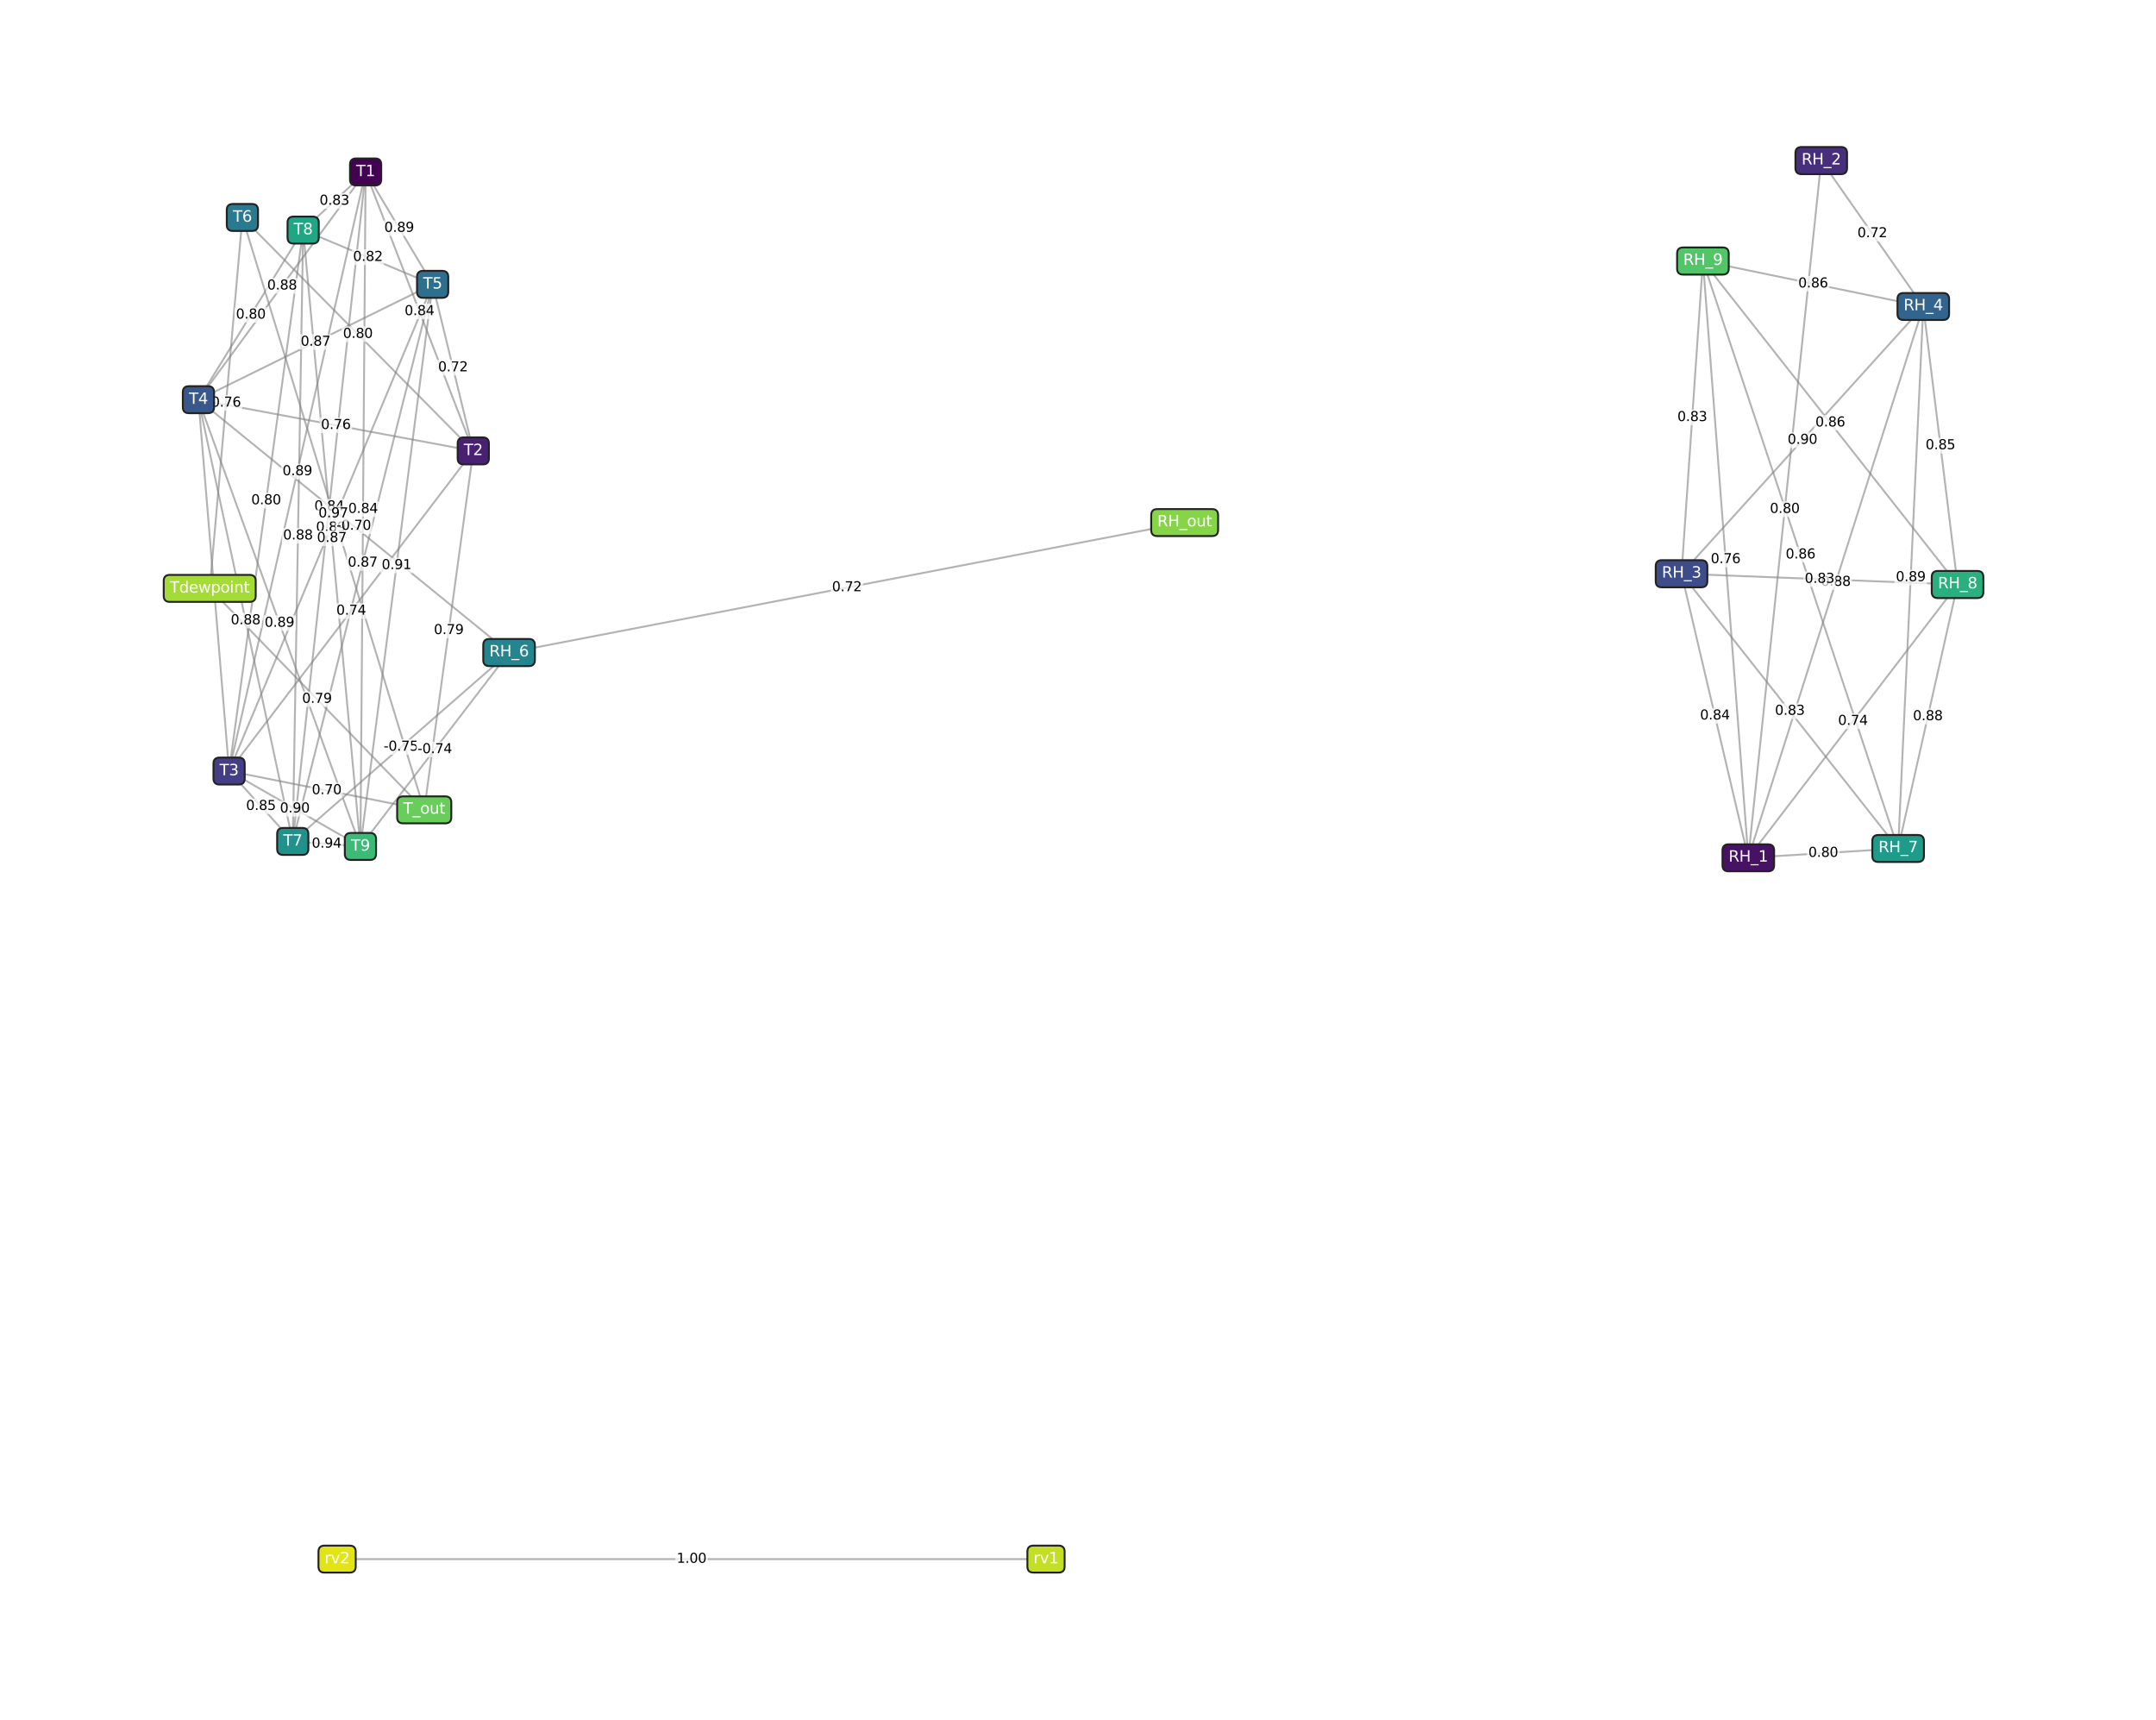 <?xml version="1.0" encoding="utf-8" standalone="no"?>
<!DOCTYPE svg PUBLIC "-//W3C//DTD SVG 1.1//EN"
  "http://www.w3.org/Graphics/SVG/1.1/DTD/svg11.dtd">
<svg xmlns:xlink="http://www.w3.org/1999/xlink" width="1130.4pt" height="901.44pt" viewBox="0 0 1130.4 901.44" xmlns="http://www.w3.org/2000/svg" version="1.1">
 <defs>
  <style type="text/css">*{stroke-linejoin: round; stroke-linecap: butt}</style>
 </defs>
 <g id="figure_1">
  <g id="patch_1">
   <path d="M 0 901.44 
L 1130.4 901.44 
L 1130.4 0 
L 0 0 
z
" style="fill: #ffffff"/>
  </g>
  <g id="axes_1">
   <g id="LineCollection_1">
    <path d="M 191.699 90.138 
L 248.142 236.363 
" clip-path="url(#pf9e4e86ab0)" style="fill: none; stroke: #808080; stroke-opacity: 0.6"/>
    <path d="M 191.699 90.138 
L 120.114 404.179 
" clip-path="url(#pf9e4e86ab0)" style="fill: none; stroke: #808080; stroke-opacity: 0.6"/>
    <path d="M 191.699 90.138 
L 104.043 209.51 
" clip-path="url(#pf9e4e86ab0)" style="fill: none; stroke: #808080; stroke-opacity: 0.6"/>
    <path d="M 191.699 90.138 
L 226.833 149.048 
" clip-path="url(#pf9e4e86ab0)" style="fill: none; stroke: #808080; stroke-opacity: 0.6"/>
    <path d="M 191.699 90.138 
L 153.497 441.067 
" clip-path="url(#pf9e4e86ab0)" style="fill: none; stroke: #808080; stroke-opacity: 0.6"/>
    <path d="M 191.699 90.138 
L 158.943 120.608 
" clip-path="url(#pf9e4e86ab0)" style="fill: none; stroke: #808080; stroke-opacity: 0.6"/>
    <path d="M 191.699 90.138 
L 188.977 443.7 
" clip-path="url(#pf9e4e86ab0)" style="fill: none; stroke: #808080; stroke-opacity: 0.6"/>
    <path d="M 916.642 449.663 
L 954.886 84.175 
" clip-path="url(#pf9e4e86ab0)" style="fill: none; stroke: #808080; stroke-opacity: 0.6"/>
    <path d="M 916.642 449.663 
L 881.636 300.751 
" clip-path="url(#pf9e4e86ab0)" style="fill: none; stroke: #808080; stroke-opacity: 0.6"/>
    <path d="M 916.642 449.663 
L 1008.39 160.663 
" clip-path="url(#pf9e4e86ab0)" style="fill: none; stroke: #808080; stroke-opacity: 0.6"/>
    <path d="M 916.642 449.663 
L 995.198 444.76 
" clip-path="url(#pf9e4e86ab0)" style="fill: none; stroke: #808080; stroke-opacity: 0.6"/>
    <path d="M 916.642 449.663 
L 1026.357 306.393 
" clip-path="url(#pf9e4e86ab0)" style="fill: none; stroke: #808080; stroke-opacity: 0.6"/>
    <path d="M 916.642 449.663 
L 892.849 136.823 
" clip-path="url(#pf9e4e86ab0)" style="fill: none; stroke: #808080; stroke-opacity: 0.6"/>
    <path d="M 248.142 236.363 
L 120.114 404.179 
" clip-path="url(#pf9e4e86ab0)" style="fill: none; stroke: #808080; stroke-opacity: 0.6"/>
    <path d="M 248.142 236.363 
L 104.043 209.51 
" clip-path="url(#pf9e4e86ab0)" style="fill: none; stroke: #808080; stroke-opacity: 0.6"/>
    <path d="M 248.142 236.363 
L 226.833 149.048 
" clip-path="url(#pf9e4e86ab0)" style="fill: none; stroke: #808080; stroke-opacity: 0.6"/>
    <path d="M 248.142 236.363 
L 127.088 113.992 
" clip-path="url(#pf9e4e86ab0)" style="fill: none; stroke: #808080; stroke-opacity: 0.6"/>
    <path d="M 248.142 236.363 
L 222.422 424.525 
" clip-path="url(#pf9e4e86ab0)" style="fill: none; stroke: #808080; stroke-opacity: 0.6"/>
    <path d="M 954.886 84.175 
L 1008.39 160.663 
" clip-path="url(#pf9e4e86ab0)" style="fill: none; stroke: #808080; stroke-opacity: 0.6"/>
    <path d="M 120.114 404.179 
L 104.043 209.51 
" clip-path="url(#pf9e4e86ab0)" style="fill: none; stroke: #808080; stroke-opacity: 0.6"/>
    <path d="M 120.114 404.179 
L 226.833 149.048 
" clip-path="url(#pf9e4e86ab0)" style="fill: none; stroke: #808080; stroke-opacity: 0.6"/>
    <path d="M 120.114 404.179 
L 153.497 441.067 
" clip-path="url(#pf9e4e86ab0)" style="fill: none; stroke: #808080; stroke-opacity: 0.6"/>
    <path d="M 120.114 404.179 
L 158.943 120.608 
" clip-path="url(#pf9e4e86ab0)" style="fill: none; stroke: #808080; stroke-opacity: 0.6"/>
    <path d="M 120.114 404.179 
L 188.977 443.7 
" clip-path="url(#pf9e4e86ab0)" style="fill: none; stroke: #808080; stroke-opacity: 0.6"/>
    <path d="M 120.114 404.179 
L 222.422 424.525 
" clip-path="url(#pf9e4e86ab0)" style="fill: none; stroke: #808080; stroke-opacity: 0.6"/>
    <path d="M 881.636 300.751 
L 1008.39 160.663 
" clip-path="url(#pf9e4e86ab0)" style="fill: none; stroke: #808080; stroke-opacity: 0.6"/>
    <path d="M 881.636 300.751 
L 995.198 444.76 
" clip-path="url(#pf9e4e86ab0)" style="fill: none; stroke: #808080; stroke-opacity: 0.6"/>
    <path d="M 881.636 300.751 
L 1026.357 306.393 
" clip-path="url(#pf9e4e86ab0)" style="fill: none; stroke: #808080; stroke-opacity: 0.6"/>
    <path d="M 881.636 300.751 
L 892.849 136.823 
" clip-path="url(#pf9e4e86ab0)" style="fill: none; stroke: #808080; stroke-opacity: 0.6"/>
    <path d="M 104.043 209.51 
L 226.833 149.048 
" clip-path="url(#pf9e4e86ab0)" style="fill: none; stroke: #808080; stroke-opacity: 0.6"/>
    <path d="M 104.043 209.51 
L 266.909 342.052 
" clip-path="url(#pf9e4e86ab0)" style="fill: none; stroke: #808080; stroke-opacity: 0.6"/>
    <path d="M 104.043 209.51 
L 153.497 441.067 
" clip-path="url(#pf9e4e86ab0)" style="fill: none; stroke: #808080; stroke-opacity: 0.6"/>
    <path d="M 104.043 209.51 
L 158.943 120.608 
" clip-path="url(#pf9e4e86ab0)" style="fill: none; stroke: #808080; stroke-opacity: 0.6"/>
    <path d="M 104.043 209.51 
L 188.977 443.7 
" clip-path="url(#pf9e4e86ab0)" style="fill: none; stroke: #808080; stroke-opacity: 0.6"/>
    <path d="M 1008.39 160.663 
L 995.198 444.76 
" clip-path="url(#pf9e4e86ab0)" style="fill: none; stroke: #808080; stroke-opacity: 0.6"/>
    <path d="M 1008.39 160.663 
L 1026.357 306.393 
" clip-path="url(#pf9e4e86ab0)" style="fill: none; stroke: #808080; stroke-opacity: 0.6"/>
    <path d="M 1008.39 160.663 
L 892.849 136.823 
" clip-path="url(#pf9e4e86ab0)" style="fill: none; stroke: #808080; stroke-opacity: 0.6"/>
    <path d="M 226.833 149.048 
L 153.497 441.067 
" clip-path="url(#pf9e4e86ab0)" style="fill: none; stroke: #808080; stroke-opacity: 0.6"/>
    <path d="M 226.833 149.048 
L 158.943 120.608 
" clip-path="url(#pf9e4e86ab0)" style="fill: none; stroke: #808080; stroke-opacity: 0.6"/>
    <path d="M 226.833 149.048 
L 188.977 443.7 
" clip-path="url(#pf9e4e86ab0)" style="fill: none; stroke: #808080; stroke-opacity: 0.6"/>
    <path d="M 127.088 113.992 
L 222.422 424.525 
" clip-path="url(#pf9e4e86ab0)" style="fill: none; stroke: #808080; stroke-opacity: 0.6"/>
    <path d="M 127.088 113.992 
L 109.958 308.429 
" clip-path="url(#pf9e4e86ab0)" style="fill: none; stroke: #808080; stroke-opacity: 0.6"/>
    <path d="M 266.909 342.052 
L 153.497 441.067 
" clip-path="url(#pf9e4e86ab0)" style="fill: none; stroke: #808080; stroke-opacity: 0.6"/>
    <path d="M 266.909 342.052 
L 188.977 443.7 
" clip-path="url(#pf9e4e86ab0)" style="fill: none; stroke: #808080; stroke-opacity: 0.6"/>
    <path d="M 266.909 342.052 
L 621.12 273.931 
" clip-path="url(#pf9e4e86ab0)" style="fill: none; stroke: #808080; stroke-opacity: 0.6"/>
    <path d="M 153.497 441.067 
L 158.943 120.608 
" clip-path="url(#pf9e4e86ab0)" style="fill: none; stroke: #808080; stroke-opacity: 0.6"/>
    <path d="M 153.497 441.067 
L 188.977 443.7 
" clip-path="url(#pf9e4e86ab0)" style="fill: none; stroke: #808080; stroke-opacity: 0.6"/>
    <path d="M 995.198 444.76 
L 1026.357 306.393 
" clip-path="url(#pf9e4e86ab0)" style="fill: none; stroke: #808080; stroke-opacity: 0.6"/>
    <path d="M 995.198 444.76 
L 892.849 136.823 
" clip-path="url(#pf9e4e86ab0)" style="fill: none; stroke: #808080; stroke-opacity: 0.6"/>
    <path d="M 158.943 120.608 
L 188.977 443.7 
" clip-path="url(#pf9e4e86ab0)" style="fill: none; stroke: #808080; stroke-opacity: 0.6"/>
    <path d="M 1026.357 306.393 
L 892.849 136.823 
" clip-path="url(#pf9e4e86ab0)" style="fill: none; stroke: #808080; stroke-opacity: 0.6"/>
    <path d="M 222.422 424.525 
L 109.958 308.429 
" clip-path="url(#pf9e4e86ab0)" style="fill: none; stroke: #808080; stroke-opacity: 0.6"/>
    <path d="M 548.425 817.265 
L 176.738 817.265 
" clip-path="url(#pf9e4e86ab0)" style="fill: none; stroke: #808080; stroke-opacity: 0.6"/>
   </g>
   <g id="text_1">
    <g id="patch_2">
     <path d="M 212.128 167.338 
L 227.714 167.338 
Q 228.414 167.338 228.414 166.638 
L 228.414 159.863 
Q 228.414 159.163 227.714 159.163 
L 212.128 159.163 
Q 211.428 159.163 211.428 159.863 
L 211.428 166.638 
Q 211.428 167.338 212.128 167.338 
z
" style="fill: #ffffff; opacity: 0.7"/>
    </g>
    <!-- 0.84 -->
    <g transform="translate(212.128 165.182) scale(0.07 -0.07)">
     <defs>
      <path id="DejaVuSans-30" d="M 2034 4250 
Q 1547 4250 1301 3770 
Q 1056 3291 1056 2328 
Q 1056 1369 1301 889 
Q 1547 409 2034 409 
Q 2525 409 2770 889 
Q 3016 1369 3016 2328 
Q 3016 3291 2770 3770 
Q 2525 4250 2034 4250 
z
M 2034 4750 
Q 2819 4750 3233 4129 
Q 3647 3509 3647 2328 
Q 3647 1150 3233 529 
Q 2819 -91 2034 -91 
Q 1250 -91 836 529 
Q 422 1150 422 2328 
Q 422 3509 836 4129 
Q 1250 4750 2034 4750 
z
" transform="scale(0.016)"/>
      <path id="DejaVuSans-2e" d="M 684 794 
L 1344 794 
L 1344 0 
L 684 0 
L 684 794 
z
" transform="scale(0.016)"/>
      <path id="DejaVuSans-38" d="M 2034 2216 
Q 1584 2216 1326 1975 
Q 1069 1734 1069 1313 
Q 1069 891 1326 650 
Q 1584 409 2034 409 
Q 2484 409 2743 651 
Q 3003 894 3003 1313 
Q 3003 1734 2745 1975 
Q 2488 2216 2034 2216 
z
M 1403 2484 
Q 997 2584 770 2862 
Q 544 3141 544 3541 
Q 544 4100 942 4425 
Q 1341 4750 2034 4750 
Q 2731 4750 3128 4425 
Q 3525 4100 3525 3541 
Q 3525 3141 3298 2862 
Q 3072 2584 2669 2484 
Q 3125 2378 3379 2068 
Q 3634 1759 3634 1313 
Q 3634 634 3220 271 
Q 2806 -91 2034 -91 
Q 1263 -91 848 271 
Q 434 634 434 1313 
Q 434 1759 690 2068 
Q 947 2378 1403 2484 
z
M 1172 3481 
Q 1172 3119 1398 2916 
Q 1625 2713 2034 2713 
Q 2441 2713 2670 2916 
Q 2900 3119 2900 3481 
Q 2900 3844 2670 4047 
Q 2441 4250 2034 4250 
Q 1625 4250 1398 4047 
Q 1172 3844 1172 3481 
z
" transform="scale(0.016)"/>
      <path id="DejaVuSans-34" d="M 2419 4116 
L 825 1625 
L 2419 1625 
L 2419 4116 
z
M 2253 4666 
L 3047 4666 
L 3047 1625 
L 3713 1625 
L 3713 1100 
L 3047 1100 
L 3047 0 
L 2419 0 
L 2419 1100 
L 313 1100 
L 313 1709 
L 2253 4666 
z
" transform="scale(0.016)"/>
     </defs>
     <use xlink:href="#DejaVuSans-30"/>
     <use xlink:href="#DejaVuSans-2e" x="63.623"/>
     <use xlink:href="#DejaVuSans-38" x="95.41"/>
     <use xlink:href="#DejaVuSans-34" x="159.033"/>
    </g>
   </g>
   <g id="text_2">
    <g id="patch_3">
     <path d="M 148.114 251.246 
L 163.7 251.246 
Q 164.4 251.246 164.4 250.546 
L 164.4 243.771 
Q 164.4 243.071 163.7 243.071 
L 148.114 243.071 
Q 147.414 243.071 147.414 243.771 
L 147.414 250.546 
Q 147.414 251.246 148.114 251.246 
z
" style="fill: #ffffff; opacity: 0.7"/>
    </g>
    <!-- 0.89 -->
    <g transform="translate(148.114 249.09) scale(0.07 -0.07)">
     <defs>
      <path id="DejaVuSans-39" d="M 703 97 
L 703 672 
Q 941 559 1184 500 
Q 1428 441 1663 441 
Q 2288 441 2617 861 
Q 2947 1281 2994 2138 
Q 2813 1869 2534 1725 
Q 2256 1581 1919 1581 
Q 1219 1581 811 2004 
Q 403 2428 403 3163 
Q 403 3881 828 4315 
Q 1253 4750 1959 4750 
Q 2769 4750 3195 4129 
Q 3622 3509 3622 2328 
Q 3622 1225 3098 567 
Q 2575 -91 1691 -91 
Q 1453 -91 1209 -44 
Q 966 3 703 97 
z
M 1959 2075 
Q 2384 2075 2632 2365 
Q 2881 2656 2881 3163 
Q 2881 3666 2632 3958 
Q 2384 4250 1959 4250 
Q 1534 4250 1286 3958 
Q 1038 3666 1038 3163 
Q 1038 2656 1286 2365 
Q 1534 2075 1959 2075 
z
" transform="scale(0.016)"/>
     </defs>
     <use xlink:href="#DejaVuSans-30"/>
     <use xlink:href="#DejaVuSans-2e" x="63.623"/>
     <use xlink:href="#DejaVuSans-38" x="95.41"/>
     <use xlink:href="#DejaVuSans-39" x="159.033"/>
    </g>
   </g>
   <g id="text_3">
    <g id="patch_4">
     <path d="M 140.078 153.911 
L 155.664 153.911 
Q 156.364 153.911 156.364 153.211 
L 156.364 146.437 
Q 156.364 145.737 155.664 145.737 
L 140.078 145.737 
Q 139.378 145.737 139.378 146.437 
L 139.378 153.211 
Q 139.378 153.911 140.078 153.911 
z
" style="fill: #ffffff; opacity: 0.7"/>
    </g>
    <!-- 0.88 -->
    <g transform="translate(140.078 151.756) scale(0.07 -0.07)">
     <use xlink:href="#DejaVuSans-30"/>
     <use xlink:href="#DejaVuSans-2e" x="63.623"/>
     <use xlink:href="#DejaVuSans-38" x="95.41"/>
     <use xlink:href="#DejaVuSans-38" x="159.033"/>
    </g>
   </g>
   <g id="text_4">
    <g id="patch_5">
     <path d="M 201.473 123.68 
L 217.059 123.68 
Q 217.759 123.68 217.759 122.98 
L 217.759 116.206 
Q 217.759 115.506 217.059 115.506 
L 201.473 115.506 
Q 200.773 115.506 200.773 116.206 
L 200.773 122.98 
Q 200.773 123.68 201.473 123.68 
z
" style="fill: #ffffff; opacity: 0.7"/>
    </g>
    <!-- 0.89 -->
    <g transform="translate(201.473 121.524) scale(0.07 -0.07)">
     <use xlink:href="#DejaVuSans-30"/>
     <use xlink:href="#DejaVuSans-2e" x="63.623"/>
     <use xlink:href="#DejaVuSans-38" x="95.41"/>
     <use xlink:href="#DejaVuSans-39" x="159.033"/>
    </g>
   </g>
   <g id="text_5">
    <g id="patch_6">
     <path d="M 164.805 269.69 
L 180.391 269.69 
Q 181.091 269.69 181.091 268.99 
L 181.091 262.215 
Q 181.091 261.515 180.391 261.515 
L 164.805 261.515 
Q 164.105 261.515 164.105 262.215 
L 164.105 268.99 
Q 164.105 269.69 164.805 269.69 
z
" style="fill: #ffffff; opacity: 0.7"/>
    </g>
    <!-- 0.84 -->
    <g transform="translate(164.805 267.534) scale(0.07 -0.07)">
     <use xlink:href="#DejaVuSans-30"/>
     <use xlink:href="#DejaVuSans-2e" x="63.623"/>
     <use xlink:href="#DejaVuSans-38" x="95.41"/>
     <use xlink:href="#DejaVuSans-34" x="159.033"/>
    </g>
   </g>
   <g id="text_6">
    <g id="patch_7">
     <path d="M 167.528 109.46 
L 183.114 109.46 
Q 183.814 109.46 183.814 108.76 
L 183.814 101.986 
Q 183.814 101.286 183.114 101.286 
L 167.528 101.286 
Q 166.828 101.286 166.828 101.986 
L 166.828 108.76 
Q 166.828 109.46 167.528 109.46 
z
" style="fill: #ffffff; opacity: 0.7"/>
    </g>
    <!-- 0.83 -->
    <g transform="translate(167.528 107.305) scale(0.07 -0.07)">
     <defs>
      <path id="DejaVuSans-33" d="M 2597 2516 
Q 3050 2419 3304 2112 
Q 3559 1806 3559 1356 
Q 3559 666 3084 287 
Q 2609 -91 1734 -91 
Q 1441 -91 1130 -33 
Q 819 25 488 141 
L 488 750 
Q 750 597 1062 519 
Q 1375 441 1716 441 
Q 2309 441 2620 675 
Q 2931 909 2931 1356 
Q 2931 1769 2642 2001 
Q 2353 2234 1838 2234 
L 1294 2234 
L 1294 2753 
L 1863 2753 
Q 2328 2753 2575 2939 
Q 2822 3125 2822 3475 
Q 2822 3834 2567 4026 
Q 2313 4219 1838 4219 
Q 1578 4219 1281 4162 
Q 984 4106 628 3988 
L 628 4550 
Q 988 4650 1302 4700 
Q 1616 4750 1894 4750 
Q 2613 4750 3031 4423 
Q 3450 4097 3450 3541 
Q 3450 3153 3228 2886 
Q 3006 2619 2597 2516 
z
" transform="scale(0.016)"/>
     </defs>
     <use xlink:href="#DejaVuSans-30"/>
     <use xlink:href="#DejaVuSans-2e" x="63.623"/>
     <use xlink:href="#DejaVuSans-38" x="95.41"/>
     <use xlink:href="#DejaVuSans-33" x="159.033"/>
    </g>
   </g>
   <g id="text_7">
    <g id="patch_8">
     <path d="M 182.545 271.006 
L 198.131 271.006 
Q 198.831 271.006 198.831 270.306 
L 198.831 263.531 
Q 198.831 262.831 198.131 262.831 
L 182.545 262.831 
Q 181.845 262.831 181.845 263.531 
L 181.845 270.306 
Q 181.845 271.006 182.545 271.006 
z
" style="fill: #ffffff; opacity: 0.7"/>
    </g>
    <!-- 0.84 -->
    <g transform="translate(182.545 268.85) scale(0.07 -0.07)">
     <use xlink:href="#DejaVuSans-30"/>
     <use xlink:href="#DejaVuSans-2e" x="63.623"/>
     <use xlink:href="#DejaVuSans-38" x="95.41"/>
     <use xlink:href="#DejaVuSans-34" x="159.033"/>
    </g>
   </g>
   <g id="text_8">
    <g id="patch_9">
     <path d="M 927.971 271.006 
L 943.557 271.006 
Q 944.257 271.006 944.257 270.306 
L 944.257 263.531 
Q 944.257 262.831 943.557 262.831 
L 927.971 262.831 
Q 927.271 262.831 927.271 263.531 
L 927.271 270.306 
Q 927.271 271.006 927.971 271.006 
z
" style="fill: #ffffff; opacity: 0.7"/>
    </g>
    <!-- 0.80 -->
    <g transform="translate(927.971 268.85) scale(0.07 -0.07)">
     <use xlink:href="#DejaVuSans-30"/>
     <use xlink:href="#DejaVuSans-2e" x="63.623"/>
     <use xlink:href="#DejaVuSans-38" x="95.41"/>
     <use xlink:href="#DejaVuSans-30" x="159.033"/>
    </g>
   </g>
   <g id="text_9">
    <g id="patch_10">
     <path d="M 891.346 379.294 
L 906.932 379.294 
Q 907.632 379.294 907.632 378.594 
L 907.632 371.82 
Q 907.632 371.12 906.932 371.12 
L 891.346 371.12 
Q 890.646 371.12 890.646 371.82 
L 890.646 378.594 
Q 890.646 379.294 891.346 379.294 
z
" style="fill: #ffffff; opacity: 0.7"/>
    </g>
    <!-- 0.84 -->
    <g transform="translate(891.346 377.139) scale(0.07 -0.07)">
     <use xlink:href="#DejaVuSans-30"/>
     <use xlink:href="#DejaVuSans-2e" x="63.623"/>
     <use xlink:href="#DejaVuSans-38" x="95.41"/>
     <use xlink:href="#DejaVuSans-34" x="159.033"/>
    </g>
   </g>
   <g id="text_10">
    <g id="patch_11">
     <path d="M 954.723 309.251 
L 970.309 309.251 
Q 971.009 309.251 971.009 308.551 
L 971.009 301.776 
Q 971.009 301.076 970.309 301.076 
L 954.723 301.076 
Q 954.023 301.076 954.023 301.776 
L 954.023 308.551 
Q 954.023 309.251 954.723 309.251 
z
" style="fill: #ffffff; opacity: 0.7"/>
    </g>
    <!-- 0.88 -->
    <g transform="translate(954.723 307.095) scale(0.07 -0.07)">
     <use xlink:href="#DejaVuSans-30"/>
     <use xlink:href="#DejaVuSans-2e" x="63.623"/>
     <use xlink:href="#DejaVuSans-38" x="95.41"/>
     <use xlink:href="#DejaVuSans-38" x="159.033"/>
    </g>
   </g>
   <g id="text_11">
    <g id="patch_12">
     <path d="M 948.127 451.299 
L 963.713 451.299 
Q 964.413 451.299 964.413 450.599 
L 964.413 443.824 
Q 964.413 443.124 963.713 443.124 
L 948.127 443.124 
Q 947.427 443.124 947.427 443.824 
L 947.427 450.599 
Q 947.427 451.299 948.127 451.299 
z
" style="fill: #ffffff; opacity: 0.7"/>
    </g>
    <!-- 0.80 -->
    <g transform="translate(948.127 449.143) scale(0.07 -0.07)">
     <use xlink:href="#DejaVuSans-30"/>
     <use xlink:href="#DejaVuSans-2e" x="63.623"/>
     <use xlink:href="#DejaVuSans-38" x="95.41"/>
     <use xlink:href="#DejaVuSans-30" x="159.033"/>
    </g>
   </g>
   <g id="text_12">
    <g id="patch_13">
     <path d="M 963.706 382.115 
L 979.292 382.115 
Q 979.992 382.115 979.992 381.415 
L 979.992 374.641 
Q 979.992 373.941 979.292 373.941 
L 963.706 373.941 
Q 963.006 373.941 963.006 374.641 
L 963.006 381.415 
Q 963.006 382.115 963.706 382.115 
z
" style="fill: #ffffff; opacity: 0.7"/>
    </g>
    <!-- 0.74 -->
    <g transform="translate(963.706 379.96) scale(0.07 -0.07)">
     <defs>
      <path id="DejaVuSans-37" d="M 525 4666 
L 3525 4666 
L 3525 4397 
L 1831 0 
L 1172 0 
L 2766 4134 
L 525 4134 
L 525 4666 
z
" transform="scale(0.016)"/>
     </defs>
     <use xlink:href="#DejaVuSans-30"/>
     <use xlink:href="#DejaVuSans-2e" x="63.623"/>
     <use xlink:href="#DejaVuSans-37" x="95.41"/>
     <use xlink:href="#DejaVuSans-34" x="159.033"/>
    </g>
   </g>
   <g id="text_13">
    <g id="patch_14">
     <path d="M 896.952 297.33 
L 912.538 297.33 
Q 913.238 297.33 913.238 296.63 
L 913.238 289.856 
Q 913.238 289.156 912.538 289.156 
L 896.952 289.156 
Q 896.252 289.156 896.252 289.856 
L 896.252 296.63 
Q 896.252 297.33 896.952 297.33 
z
" style="fill: #ffffff; opacity: 0.7"/>
    </g>
    <!-- 0.76 -->
    <g transform="translate(896.952 295.174) scale(0.07 -0.07)">
     <defs>
      <path id="DejaVuSans-36" d="M 2113 2584 
Q 1688 2584 1439 2293 
Q 1191 2003 1191 1497 
Q 1191 994 1439 701 
Q 1688 409 2113 409 
Q 2538 409 2786 701 
Q 3034 994 3034 1497 
Q 3034 2003 2786 2293 
Q 2538 2584 2113 2584 
z
M 3366 4563 
L 3366 3988 
Q 3128 4100 2886 4159 
Q 2644 4219 2406 4219 
Q 1781 4219 1451 3797 
Q 1122 3375 1075 2522 
Q 1259 2794 1537 2939 
Q 1816 3084 2150 3084 
Q 2853 3084 3261 2657 
Q 3669 2231 3669 1497 
Q 3669 778 3244 343 
Q 2819 -91 2113 -91 
Q 1303 -91 875 529 
Q 447 1150 447 2328 
Q 447 3434 972 4092 
Q 1497 4750 2381 4750 
Q 2619 4750 2861 4703 
Q 3103 4656 3366 4563 
z
" transform="scale(0.016)"/>
     </defs>
     <use xlink:href="#DejaVuSans-30"/>
     <use xlink:href="#DejaVuSans-2e" x="63.623"/>
     <use xlink:href="#DejaVuSans-37" x="95.41"/>
     <use xlink:href="#DejaVuSans-36" x="159.033"/>
    </g>
   </g>
   <g id="text_14">
    <g id="patch_15">
     <path d="M 176.335 324.358 
L 191.921 324.358 
Q 192.621 324.358 192.621 323.658 
L 192.621 316.884 
Q 192.621 316.184 191.921 316.184 
L 176.335 316.184 
Q 175.635 316.184 175.635 316.884 
L 175.635 323.658 
Q 175.635 324.358 176.335 324.358 
z
" style="fill: #ffffff; opacity: 0.7"/>
    </g>
    <!-- 0.74 -->
    <g transform="translate(176.335 322.203) scale(0.07 -0.07)">
     <use xlink:href="#DejaVuSans-30"/>
     <use xlink:href="#DejaVuSans-2e" x="63.623"/>
     <use xlink:href="#DejaVuSans-37" x="95.41"/>
     <use xlink:href="#DejaVuSans-34" x="159.033"/>
    </g>
   </g>
   <g id="text_15">
    <g id="patch_16">
     <path d="M 168.3 227.024 
L 183.886 227.024 
Q 184.586 227.024 184.586 226.324 
L 184.586 219.549 
Q 184.586 218.849 183.886 218.849 
L 168.3 218.849 
Q 167.6 218.849 167.6 219.549 
L 167.6 226.324 
Q 167.6 227.024 168.3 227.024 
z
" style="fill: #ffffff; opacity: 0.7"/>
    </g>
    <!-- 0.76 -->
    <g transform="translate(168.3 224.868) scale(0.07 -0.07)">
     <use xlink:href="#DejaVuSans-30"/>
     <use xlink:href="#DejaVuSans-2e" x="63.623"/>
     <use xlink:href="#DejaVuSans-37" x="95.41"/>
     <use xlink:href="#DejaVuSans-36" x="159.033"/>
    </g>
   </g>
   <g id="text_16">
    <g id="patch_17">
     <path d="M 229.695 196.793 
L 245.281 196.793 
Q 245.981 196.793 245.981 196.093 
L 245.981 189.318 
Q 245.981 188.618 245.281 188.618 
L 229.695 188.618 
Q 228.995 188.618 228.995 189.318 
L 228.995 196.093 
Q 228.995 196.793 229.695 196.793 
z
" style="fill: #ffffff; opacity: 0.7"/>
    </g>
    <!-- 0.72 -->
    <g transform="translate(229.695 194.637) scale(0.07 -0.07)">
     <defs>
      <path id="DejaVuSans-32" d="M 1228 531 
L 3431 531 
L 3431 0 
L 469 0 
L 469 531 
Q 828 903 1448 1529 
Q 2069 2156 2228 2338 
Q 2531 2678 2651 2914 
Q 2772 3150 2772 3378 
Q 2772 3750 2511 3984 
Q 2250 4219 1831 4219 
Q 1534 4219 1204 4116 
Q 875 4013 500 3803 
L 500 4441 
Q 881 4594 1212 4672 
Q 1544 4750 1819 4750 
Q 2544 4750 2975 4387 
Q 3406 4025 3406 3419 
Q 3406 3131 3298 2873 
Q 3191 2616 2906 2266 
Q 2828 2175 2409 1742 
Q 1991 1309 1228 531 
z
" transform="scale(0.016)"/>
     </defs>
     <use xlink:href="#DejaVuSans-30"/>
     <use xlink:href="#DejaVuSans-2e" x="63.623"/>
     <use xlink:href="#DejaVuSans-37" x="95.41"/>
     <use xlink:href="#DejaVuSans-32" x="159.033"/>
    </g>
   </g>
   <g id="text_17">
    <g id="patch_18">
     <path d="M 179.822 179.265 
L 195.408 179.265 
Q 196.108 179.265 196.108 178.565 
L 196.108 171.79 
Q 196.108 171.09 195.408 171.09 
L 179.822 171.09 
Q 179.122 171.09 179.122 171.79 
L 179.122 178.565 
Q 179.122 179.265 179.822 179.265 
z
" style="fill: #ffffff; opacity: 0.7"/>
    </g>
    <!-- 0.80 -->
    <g transform="translate(179.822 177.109) scale(0.07 -0.07)">
     <use xlink:href="#DejaVuSans-30"/>
     <use xlink:href="#DejaVuSans-2e" x="63.623"/>
     <use xlink:href="#DejaVuSans-38" x="95.41"/>
     <use xlink:href="#DejaVuSans-30" x="159.033"/>
    </g>
   </g>
   <g id="text_18">
    <g id="patch_19">
     <path d="M 227.489 334.532 
L 243.075 334.532 
Q 243.775 334.532 243.775 333.832 
L 243.775 327.057 
Q 243.775 326.357 243.075 326.357 
L 227.489 326.357 
Q 226.789 326.357 226.789 327.057 
L 226.789 333.832 
Q 226.789 334.532 227.489 334.532 
z
" style="fill: #ffffff; opacity: 0.7"/>
    </g>
    <!-- 0.79 -->
    <g transform="translate(227.489 332.376) scale(0.07 -0.07)">
     <use xlink:href="#DejaVuSans-30"/>
     <use xlink:href="#DejaVuSans-2e" x="63.623"/>
     <use xlink:href="#DejaVuSans-37" x="95.41"/>
     <use xlink:href="#DejaVuSans-39" x="159.033"/>
    </g>
   </g>
   <g id="text_19">
    <g id="patch_20">
     <path d="M 973.845 126.506 
L 989.431 126.506 
Q 990.131 126.506 990.131 125.806 
L 990.131 119.032 
Q 990.131 118.332 989.431 118.332 
L 973.845 118.332 
Q 973.145 118.332 973.145 119.032 
L 973.145 125.806 
Q 973.145 126.506 973.845 126.506 
z
" style="fill: #ffffff; opacity: 0.7"/>
    </g>
    <!-- 0.72 -->
    <g transform="translate(973.845 124.351) scale(0.07 -0.07)">
     <use xlink:href="#DejaVuSans-30"/>
     <use xlink:href="#DejaVuSans-2e" x="63.623"/>
     <use xlink:href="#DejaVuSans-37" x="95.41"/>
     <use xlink:href="#DejaVuSans-32" x="159.033"/>
    </g>
   </g>
   <g id="text_20">
    <g id="patch_21">
     <path d="M 104.286 310.932 
L 119.872 310.932 
Q 120.572 310.932 120.572 310.232 
L 120.572 303.457 
Q 120.572 302.757 119.872 302.757 
L 104.286 302.757 
Q 103.586 302.757 103.586 303.457 
L 103.586 310.232 
Q 103.586 310.932 104.286 310.932 
z
" style="fill: #ffffff; opacity: 0.7"/>
    </g>
    <!-- 0.85 -->
    <g transform="translate(104.286 308.776) scale(0.07 -0.07)">
     <defs>
      <path id="DejaVuSans-35" d="M 691 4666 
L 3169 4666 
L 3169 4134 
L 1269 4134 
L 1269 2991 
Q 1406 3038 1543 3061 
Q 1681 3084 1819 3084 
Q 2600 3084 3056 2656 
Q 3513 2228 3513 1497 
Q 3513 744 3044 326 
Q 2575 -91 1722 -91 
Q 1428 -91 1123 -41 
Q 819 9 494 109 
L 494 744 
Q 775 591 1075 516 
Q 1375 441 1709 441 
Q 2250 441 2565 725 
Q 2881 1009 2881 1497 
Q 2881 1984 2565 2268 
Q 2250 2553 1709 2553 
Q 1456 2553 1204 2497 
Q 953 2441 691 2322 
L 691 4666 
z
" transform="scale(0.016)"/>
     </defs>
     <use xlink:href="#DejaVuSans-30"/>
     <use xlink:href="#DejaVuSans-2e" x="63.623"/>
     <use xlink:href="#DejaVuSans-38" x="95.41"/>
     <use xlink:href="#DejaVuSans-35" x="159.033"/>
    </g>
   </g>
   <g id="text_21">
    <g id="patch_22">
     <path d="M 165.681 280.701 
L 181.267 280.701 
Q 181.967 280.701 181.967 280.001 
L 181.967 273.226 
Q 181.967 272.526 181.267 272.526 
L 165.681 272.526 
Q 164.981 272.526 164.981 273.226 
L 164.981 280.001 
Q 164.981 280.701 165.681 280.701 
z
" style="fill: #ffffff; opacity: 0.7"/>
    </g>
    <!-- 0.89 -->
    <g transform="translate(165.681 278.545) scale(0.07 -0.07)">
     <use xlink:href="#DejaVuSans-30"/>
     <use xlink:href="#DejaVuSans-2e" x="63.623"/>
     <use xlink:href="#DejaVuSans-38" x="95.41"/>
     <use xlink:href="#DejaVuSans-39" x="159.033"/>
    </g>
   </g>
   <g id="text_22">
    <g id="patch_23">
     <path d="M 129.013 426.71 
L 144.599 426.71 
Q 145.299 426.71 145.299 426.01 
L 145.299 419.235 
Q 145.299 418.535 144.599 418.535 
L 129.013 418.535 
Q 128.313 418.535 128.313 419.235 
L 128.313 426.01 
Q 128.313 426.71 129.013 426.71 
z
" style="fill: #ffffff; opacity: 0.7"/>
    </g>
    <!-- 0.85 -->
    <g transform="translate(129.013 424.554) scale(0.07 -0.07)">
     <use xlink:href="#DejaVuSans-30"/>
     <use xlink:href="#DejaVuSans-2e" x="63.623"/>
     <use xlink:href="#DejaVuSans-38" x="95.41"/>
     <use xlink:href="#DejaVuSans-35" x="159.033"/>
    </g>
   </g>
   <g id="text_23">
    <g id="patch_24">
     <path d="M 131.736 266.481 
L 147.322 266.481 
Q 148.022 266.481 148.022 265.781 
L 148.022 259.006 
Q 148.022 258.306 147.322 258.306 
L 131.736 258.306 
Q 131.036 258.306 131.036 259.006 
L 131.036 265.781 
Q 131.036 266.481 131.736 266.481 
z
" style="fill: #ffffff; opacity: 0.7"/>
    </g>
    <!-- 0.80 -->
    <g transform="translate(131.736 264.325) scale(0.07 -0.07)">
     <use xlink:href="#DejaVuSans-30"/>
     <use xlink:href="#DejaVuSans-2e" x="63.623"/>
     <use xlink:href="#DejaVuSans-38" x="95.41"/>
     <use xlink:href="#DejaVuSans-30" x="159.033"/>
    </g>
   </g>
   <g id="text_24">
    <g id="patch_25">
     <path d="M 146.753 428.027 
L 162.339 428.027 
Q 163.039 428.027 163.039 427.327 
L 163.039 420.552 
Q 163.039 419.852 162.339 419.852 
L 146.753 419.852 
Q 146.053 419.852 146.053 420.552 
L 146.053 427.327 
Q 146.053 428.027 146.753 428.027 
z
" style="fill: #ffffff; opacity: 0.7"/>
    </g>
    <!-- 0.90 -->
    <g transform="translate(146.753 425.871) scale(0.07 -0.07)">
     <use xlink:href="#DejaVuSans-30"/>
     <use xlink:href="#DejaVuSans-2e" x="63.623"/>
     <use xlink:href="#DejaVuSans-39" x="95.41"/>
     <use xlink:href="#DejaVuSans-30" x="159.033"/>
    </g>
   </g>
   <g id="text_25">
    <g id="patch_26">
     <path d="M 163.475 418.439 
L 179.061 418.439 
Q 179.761 418.439 179.761 417.739 
L 179.761 410.965 
Q 179.761 410.265 179.061 410.265 
L 163.475 410.265 
Q 162.775 410.265 162.775 410.965 
L 162.775 417.739 
Q 162.775 418.439 163.475 418.439 
z
" style="fill: #ffffff; opacity: 0.7"/>
    </g>
    <!-- 0.70 -->
    <g transform="translate(163.475 416.283) scale(0.07 -0.07)">
     <use xlink:href="#DejaVuSans-30"/>
     <use xlink:href="#DejaVuSans-2e" x="63.623"/>
     <use xlink:href="#DejaVuSans-37" x="95.41"/>
     <use xlink:href="#DejaVuSans-30" x="159.033"/>
    </g>
   </g>
   <g id="text_26">
    <g id="patch_27">
     <path d="M 937.22 234.795 
L 952.806 234.795 
Q 953.506 234.795 953.506 234.095 
L 953.506 227.32 
Q 953.506 226.62 952.806 226.62 
L 937.22 226.62 
Q 936.52 226.62 936.52 227.32 
L 936.52 234.095 
Q 936.52 234.795 937.22 234.795 
z
" style="fill: #ffffff; opacity: 0.7"/>
    </g>
    <!-- 0.90 -->
    <g transform="translate(937.22 232.639) scale(0.07 -0.07)">
     <use xlink:href="#DejaVuSans-30"/>
     <use xlink:href="#DejaVuSans-2e" x="63.623"/>
     <use xlink:href="#DejaVuSans-39" x="95.41"/>
     <use xlink:href="#DejaVuSans-30" x="159.033"/>
    </g>
   </g>
   <g id="text_27">
    <g id="patch_28">
     <path d="M 930.624 376.843 
L 946.21 376.843 
Q 946.91 376.843 946.91 376.143 
L 946.91 369.368 
Q 946.91 368.668 946.21 368.668 
L 930.624 368.668 
Q 929.924 368.668 929.924 369.368 
L 929.924 376.143 
Q 929.924 376.843 930.624 376.843 
z
" style="fill: #ffffff; opacity: 0.7"/>
    </g>
    <!-- 0.83 -->
    <g transform="translate(930.624 374.687) scale(0.07 -0.07)">
     <use xlink:href="#DejaVuSans-30"/>
     <use xlink:href="#DejaVuSans-2e" x="63.623"/>
     <use xlink:href="#DejaVuSans-38" x="95.41"/>
     <use xlink:href="#DejaVuSans-33" x="159.033"/>
    </g>
   </g>
   <g id="text_28">
    <g id="patch_29">
     <path d="M 946.204 307.659 
L 961.79 307.659 
Q 962.49 307.659 962.49 306.959 
L 962.49 300.185 
Q 962.49 299.485 961.79 299.485 
L 946.204 299.485 
Q 945.504 299.485 945.504 300.185 
L 945.504 306.959 
Q 945.504 307.659 946.204 307.659 
z
" style="fill: #ffffff; opacity: 0.7"/>
    </g>
    <!-- 0.83 -->
    <g transform="translate(946.204 305.504) scale(0.07 -0.07)">
     <use xlink:href="#DejaVuSans-30"/>
     <use xlink:href="#DejaVuSans-2e" x="63.623"/>
     <use xlink:href="#DejaVuSans-38" x="95.41"/>
     <use xlink:href="#DejaVuSans-33" x="159.033"/>
    </g>
   </g>
   <g id="text_29">
    <g id="patch_30">
     <path d="M 879.449 222.874 
L 895.035 222.874 
Q 895.735 222.874 895.735 222.174 
L 895.735 215.4 
Q 895.735 214.7 895.035 214.7 
L 879.449 214.7 
Q 878.749 214.7 878.749 215.4 
L 878.749 222.174 
Q 878.749 222.874 879.449 222.874 
z
" style="fill: #ffffff; opacity: 0.7"/>
    </g>
    <!-- 0.83 -->
    <g transform="translate(879.449 220.718) scale(0.07 -0.07)">
     <use xlink:href="#DejaVuSans-30"/>
     <use xlink:href="#DejaVuSans-2e" x="63.623"/>
     <use xlink:href="#DejaVuSans-38" x="95.41"/>
     <use xlink:href="#DejaVuSans-33" x="159.033"/>
    </g>
   </g>
   <g id="text_30">
    <g id="patch_31">
     <path d="M 157.645 183.366 
L 173.231 183.366 
Q 173.931 183.366 173.931 182.666 
L 173.931 175.892 
Q 173.931 175.192 173.231 175.192 
L 157.645 175.192 
Q 156.945 175.192 156.945 175.892 
L 156.945 182.666 
Q 156.945 183.366 157.645 183.366 
z
" style="fill: #ffffff; opacity: 0.7"/>
    </g>
    <!-- 0.87 -->
    <g transform="translate(157.645 181.211) scale(0.07 -0.07)">
     <use xlink:href="#DejaVuSans-30"/>
     <use xlink:href="#DejaVuSans-2e" x="63.623"/>
     <use xlink:href="#DejaVuSans-38" x="95.41"/>
     <use xlink:href="#DejaVuSans-37" x="159.033"/>
    </g>
   </g>
   <g id="text_31">
    <g id="patch_32">
     <path d="M 176.42 279.868 
L 194.532 279.868 
Q 195.232 279.868 195.232 279.168 
L 195.232 272.394 
Q 195.232 271.694 194.532 271.694 
L 176.42 271.694 
Q 175.72 271.694 175.72 272.394 
L 175.72 279.168 
Q 175.72 279.868 176.42 279.868 
z
" style="fill: #ffffff; opacity: 0.7"/>
    </g>
    <!-- -0.70 -->
    <g transform="translate(176.42 277.713) scale(0.07 -0.07)">
     <defs>
      <path id="DejaVuSans-2d" d="M 313 2009 
L 1997 2009 
L 1997 1497 
L 313 1497 
L 313 2009 
z
" transform="scale(0.016)"/>
     </defs>
     <use xlink:href="#DejaVuSans-2d"/>
     <use xlink:href="#DejaVuSans-30" x="36.084"/>
     <use xlink:href="#DejaVuSans-2e" x="99.707"/>
     <use xlink:href="#DejaVuSans-37" x="131.494"/>
     <use xlink:href="#DejaVuSans-30" x="195.117"/>
    </g>
   </g>
   <g id="text_32">
    <g id="patch_33">
     <path d="M 120.977 329.376 
L 136.563 329.376 
Q 137.263 329.376 137.263 328.676 
L 137.263 321.901 
Q 137.263 321.201 136.563 321.201 
L 120.977 321.201 
Q 120.277 321.201 120.277 321.901 
L 120.277 328.676 
Q 120.277 329.376 120.977 329.376 
z
" style="fill: #ffffff; opacity: 0.7"/>
    </g>
    <!-- 0.88 -->
    <g transform="translate(120.977 327.22) scale(0.07 -0.07)">
     <use xlink:href="#DejaVuSans-30"/>
     <use xlink:href="#DejaVuSans-2e" x="63.623"/>
     <use xlink:href="#DejaVuSans-38" x="95.41"/>
     <use xlink:href="#DejaVuSans-38" x="159.033"/>
    </g>
   </g>
   <g id="text_33">
    <g id="patch_34">
     <path d="M 123.7 169.147 
L 139.286 169.147 
Q 139.986 169.147 139.986 168.447 
L 139.986 161.672 
Q 139.986 160.972 139.286 160.972 
L 123.7 160.972 
Q 123 160.972 123 161.672 
L 123 168.447 
Q 123 169.147 123.7 169.147 
z
" style="fill: #ffffff; opacity: 0.7"/>
    </g>
    <!-- 0.80 -->
    <g transform="translate(123.7 166.991) scale(0.07 -0.07)">
     <use xlink:href="#DejaVuSans-30"/>
     <use xlink:href="#DejaVuSans-2e" x="63.623"/>
     <use xlink:href="#DejaVuSans-38" x="95.41"/>
     <use xlink:href="#DejaVuSans-30" x="159.033"/>
    </g>
   </g>
   <g id="text_34">
    <g id="patch_35">
     <path d="M 138.717 330.692 
L 154.303 330.692 
Q 155.003 330.692 155.003 329.992 
L 155.003 323.218 
Q 155.003 322.518 154.303 322.518 
L 138.717 322.518 
Q 138.017 322.518 138.017 323.218 
L 138.017 329.992 
Q 138.017 330.692 138.717 330.692 
z
" style="fill: #ffffff; opacity: 0.7"/>
    </g>
    <!-- 0.89 -->
    <g transform="translate(138.717 328.537) scale(0.07 -0.07)">
     <use xlink:href="#DejaVuSans-30"/>
     <use xlink:href="#DejaVuSans-2e" x="63.623"/>
     <use xlink:href="#DejaVuSans-38" x="95.41"/>
     <use xlink:href="#DejaVuSans-39" x="159.033"/>
    </g>
   </g>
   <g id="text_35">
    <g id="patch_36">
     <path d="M 994.001 306.799 
L 1009.587 306.799 
Q 1010.287 306.799 1010.287 306.099 
L 1010.287 299.325 
Q 1010.287 298.625 1009.587 298.625 
L 994.001 298.625 
Q 993.301 298.625 993.301 299.325 
L 993.301 306.099 
Q 993.301 306.799 994.001 306.799 
z
" style="fill: #ffffff; opacity: 0.7"/>
    </g>
    <!-- 0.89 -->
    <g transform="translate(994.001 304.643) scale(0.07 -0.07)">
     <use xlink:href="#DejaVuSans-30"/>
     <use xlink:href="#DejaVuSans-2e" x="63.623"/>
     <use xlink:href="#DejaVuSans-38" x="95.41"/>
     <use xlink:href="#DejaVuSans-39" x="159.033"/>
    </g>
   </g>
   <g id="text_36">
    <g id="patch_37">
     <path d="M 1009.581 237.616 
L 1025.167 237.616 
Q 1025.867 237.616 1025.867 236.916 
L 1025.867 230.141 
Q 1025.867 229.441 1025.167 229.441 
L 1009.581 229.441 
Q 1008.881 229.441 1008.881 230.141 
L 1008.881 236.916 
Q 1008.881 237.616 1009.581 237.616 
z
" style="fill: #ffffff; opacity: 0.7"/>
    </g>
    <!-- 0.85 -->
    <g transform="translate(1009.581 235.46) scale(0.07 -0.07)">
     <use xlink:href="#DejaVuSans-30"/>
     <use xlink:href="#DejaVuSans-2e" x="63.623"/>
     <use xlink:href="#DejaVuSans-38" x="95.41"/>
     <use xlink:href="#DejaVuSans-35" x="159.033"/>
    </g>
   </g>
   <g id="text_37">
    <g id="patch_38">
     <path d="M 942.827 152.83 
L 958.413 152.83 
Q 959.113 152.83 959.113 152.13 
L 959.113 145.356 
Q 959.113 144.656 958.413 144.656 
L 942.827 144.656 
Q 942.127 144.656 942.127 145.356 
L 942.127 152.13 
Q 942.127 152.83 942.827 152.83 
z
" style="fill: #ffffff; opacity: 0.7"/>
    </g>
    <!-- 0.86 -->
    <g transform="translate(942.827 150.675) scale(0.07 -0.07)">
     <use xlink:href="#DejaVuSans-30"/>
     <use xlink:href="#DejaVuSans-2e" x="63.623"/>
     <use xlink:href="#DejaVuSans-38" x="95.41"/>
     <use xlink:href="#DejaVuSans-36" x="159.033"/>
    </g>
   </g>
   <g id="text_38">
    <g id="patch_39">
     <path d="M 182.372 299.145 
L 197.958 299.145 
Q 198.658 299.145 198.658 298.445 
L 198.658 291.67 
Q 198.658 290.97 197.958 290.97 
L 182.372 290.97 
Q 181.672 290.97 181.672 291.67 
L 181.672 298.445 
Q 181.672 299.145 182.372 299.145 
z
" style="fill: #ffffff; opacity: 0.7"/>
    </g>
    <!-- 0.87 -->
    <g transform="translate(182.372 296.989) scale(0.07 -0.07)">
     <use xlink:href="#DejaVuSans-30"/>
     <use xlink:href="#DejaVuSans-2e" x="63.623"/>
     <use xlink:href="#DejaVuSans-38" x="95.41"/>
     <use xlink:href="#DejaVuSans-37" x="159.033"/>
    </g>
   </g>
   <g id="text_39">
    <g id="patch_40">
     <path d="M 185.095 138.916 
L 200.681 138.916 
Q 201.381 138.916 201.381 138.216 
L 201.381 131.441 
Q 201.381 130.741 200.681 130.741 
L 185.095 130.741 
Q 184.395 130.741 184.395 131.441 
L 184.395 138.216 
Q 184.395 138.916 185.095 138.916 
z
" style="fill: #ffffff; opacity: 0.7"/>
    </g>
    <!-- 0.82 -->
    <g transform="translate(185.095 136.76) scale(0.07 -0.07)">
     <use xlink:href="#DejaVuSans-30"/>
     <use xlink:href="#DejaVuSans-2e" x="63.623"/>
     <use xlink:href="#DejaVuSans-38" x="95.41"/>
     <use xlink:href="#DejaVuSans-32" x="159.033"/>
    </g>
   </g>
   <g id="text_40">
    <g id="patch_41">
     <path d="M 200.112 300.461 
L 215.698 300.461 
Q 216.398 300.461 216.398 299.761 
L 216.398 292.987 
Q 216.398 292.287 215.698 292.287 
L 200.112 292.287 
Q 199.412 292.287 199.412 292.987 
L 199.412 299.761 
Q 199.412 300.461 200.112 300.461 
z
" style="fill: #ffffff; opacity: 0.7"/>
    </g>
    <!-- 0.91 -->
    <g transform="translate(200.112 298.305) scale(0.07 -0.07)">
     <defs>
      <path id="DejaVuSans-31" d="M 794 531 
L 1825 531 
L 1825 4091 
L 703 3866 
L 703 4441 
L 1819 4666 
L 2450 4666 
L 2450 531 
L 3481 531 
L 3481 0 
L 794 0 
L 794 531 
z
" transform="scale(0.016)"/>
     </defs>
     <use xlink:href="#DejaVuSans-30"/>
     <use xlink:href="#DejaVuSans-2e" x="63.623"/>
     <use xlink:href="#DejaVuSans-39" x="95.41"/>
     <use xlink:href="#DejaVuSans-31" x="159.033"/>
    </g>
   </g>
   <g id="text_41">
    <g id="patch_42">
     <path d="M 166.962 273.346 
L 182.548 273.346 
Q 183.248 273.346 183.248 272.646 
L 183.248 265.871 
Q 183.248 265.171 182.548 265.171 
L 166.962 265.171 
Q 166.262 265.171 166.262 265.871 
L 166.262 272.646 
Q 166.262 273.346 166.962 273.346 
z
" style="fill: #ffffff; opacity: 0.7"/>
    </g>
    <!-- 0.97 -->
    <g transform="translate(166.962 271.19) scale(0.07 -0.07)">
     <use xlink:href="#DejaVuSans-30"/>
     <use xlink:href="#DejaVuSans-2e" x="63.623"/>
     <use xlink:href="#DejaVuSans-39" x="95.41"/>
     <use xlink:href="#DejaVuSans-37" x="159.033"/>
    </g>
   </g>
   <g id="text_42">
    <g id="patch_43">
     <path d="M 110.73 215.298 
L 126.316 215.298 
Q 127.016 215.298 127.016 214.598 
L 127.016 207.823 
Q 127.016 207.123 126.316 207.123 
L 110.73 207.123 
Q 110.03 207.123 110.03 207.823 
L 110.03 214.598 
Q 110.03 215.298 110.73 215.298 
z
" style="fill: #ffffff; opacity: 0.7"/>
    </g>
    <!-- 0.76 -->
    <g transform="translate(110.73 213.142) scale(0.07 -0.07)">
     <use xlink:href="#DejaVuSans-30"/>
     <use xlink:href="#DejaVuSans-2e" x="63.623"/>
     <use xlink:href="#DejaVuSans-37" x="95.41"/>
     <use xlink:href="#DejaVuSans-36" x="159.033"/>
    </g>
   </g>
   <g id="text_43">
    <g id="patch_44">
     <path d="M 201.147 395.647 
L 219.259 395.647 
Q 219.959 395.647 219.959 394.947 
L 219.959 388.172 
Q 219.959 387.472 219.259 387.472 
L 201.147 387.472 
Q 200.447 387.472 200.447 388.172 
L 200.447 394.947 
Q 200.447 395.647 201.147 395.647 
z
" style="fill: #ffffff; opacity: 0.7"/>
    </g>
    <!-- -0.75 -->
    <g transform="translate(201.147 393.491) scale(0.07 -0.07)">
     <use xlink:href="#DejaVuSans-2d"/>
     <use xlink:href="#DejaVuSans-30" x="36.084"/>
     <use xlink:href="#DejaVuSans-2e" x="99.707"/>
     <use xlink:href="#DejaVuSans-37" x="131.494"/>
     <use xlink:href="#DejaVuSans-35" x="195.117"/>
    </g>
   </g>
   <g id="text_44">
    <g id="patch_45">
     <path d="M 218.887 396.963 
L 236.999 396.963 
Q 237.699 396.963 237.699 396.263 
L 237.699 389.489 
Q 237.699 388.789 236.999 388.789 
L 218.887 388.789 
Q 218.187 388.789 218.187 389.489 
L 218.187 396.263 
Q 218.187 396.963 218.887 396.963 
z
" style="fill: #ffffff; opacity: 0.7"/>
    </g>
    <!-- -0.74 -->
    <g transform="translate(218.887 394.807) scale(0.07 -0.07)">
     <use xlink:href="#DejaVuSans-2d"/>
     <use xlink:href="#DejaVuSans-30" x="36.084"/>
     <use xlink:href="#DejaVuSans-2e" x="99.707"/>
     <use xlink:href="#DejaVuSans-37" x="131.494"/>
     <use xlink:href="#DejaVuSans-34" x="195.117"/>
    </g>
   </g>
   <g id="text_45">
    <g id="patch_46">
     <path d="M 436.222 312.079 
L 451.808 312.079 
Q 452.508 312.079 452.508 311.379 
L 452.508 304.604 
Q 452.508 303.904 451.808 303.904 
L 436.222 303.904 
Q 435.522 303.904 435.522 304.604 
L 435.522 311.379 
Q 435.522 312.079 436.222 312.079 
z
" style="fill: #ffffff; opacity: 0.7"/>
    </g>
    <!-- 0.72 -->
    <g transform="translate(436.222 309.923) scale(0.07 -0.07)">
     <use xlink:href="#DejaVuSans-30"/>
     <use xlink:href="#DejaVuSans-2e" x="63.623"/>
     <use xlink:href="#DejaVuSans-37" x="95.41"/>
     <use xlink:href="#DejaVuSans-32" x="159.033"/>
    </g>
   </g>
   <g id="text_46">
    <g id="patch_47">
     <path d="M 148.427 284.925 
L 164.013 284.925 
Q 164.713 284.925 164.713 284.225 
L 164.713 277.45 
Q 164.713 276.75 164.013 276.75 
L 148.427 276.75 
Q 147.727 276.75 147.727 277.45 
L 147.727 284.225 
Q 147.727 284.925 148.427 284.925 
z
" style="fill: #ffffff; opacity: 0.7"/>
    </g>
    <!-- 0.88 -->
    <g transform="translate(148.427 282.769) scale(0.07 -0.07)">
     <use xlink:href="#DejaVuSans-30"/>
     <use xlink:href="#DejaVuSans-2e" x="63.623"/>
     <use xlink:href="#DejaVuSans-38" x="95.41"/>
     <use xlink:href="#DejaVuSans-38" x="159.033"/>
    </g>
   </g>
   <g id="text_47">
    <g id="patch_48">
     <path d="M 163.444 446.471 
L 179.03 446.471 
Q 179.73 446.471 179.73 445.771 
L 179.73 438.996 
Q 179.73 438.296 179.03 438.296 
L 163.444 438.296 
Q 162.744 438.296 162.744 438.996 
L 162.744 445.771 
Q 162.744 446.471 163.444 446.471 
z
" style="fill: #ffffff; opacity: 0.7"/>
    </g>
    <!-- 0.94 -->
    <g transform="translate(163.444 444.315) scale(0.07 -0.07)">
     <use xlink:href="#DejaVuSans-30"/>
     <use xlink:href="#DejaVuSans-2e" x="63.623"/>
     <use xlink:href="#DejaVuSans-39" x="95.41"/>
     <use xlink:href="#DejaVuSans-34" x="159.033"/>
    </g>
   </g>
   <g id="text_48">
    <g id="patch_49">
     <path d="M 1002.984 379.664 
L 1018.57 379.664 
Q 1019.27 379.664 1019.27 378.964 
L 1019.27 372.189 
Q 1019.27 371.489 1018.57 371.489 
L 1002.984 371.489 
Q 1002.284 371.489 1002.284 372.189 
L 1002.284 378.964 
Q 1002.284 379.664 1002.984 379.664 
z
" style="fill: #ffffff; opacity: 0.7"/>
    </g>
    <!-- 0.88 -->
    <g transform="translate(1002.984 377.508) scale(0.07 -0.07)">
     <use xlink:href="#DejaVuSans-30"/>
     <use xlink:href="#DejaVuSans-2e" x="63.623"/>
     <use xlink:href="#DejaVuSans-38" x="95.41"/>
     <use xlink:href="#DejaVuSans-38" x="159.033"/>
    </g>
   </g>
   <g id="text_49">
    <g id="patch_50">
     <path d="M 936.23 294.879 
L 951.816 294.879 
Q 952.516 294.879 952.516 294.179 
L 952.516 287.404 
Q 952.516 286.704 951.816 286.704 
L 936.23 286.704 
Q 935.53 286.704 935.53 287.404 
L 935.53 294.179 
Q 935.53 294.879 936.23 294.879 
z
" style="fill: #ffffff; opacity: 0.7"/>
    </g>
    <!-- 0.86 -->
    <g transform="translate(936.23 292.723) scale(0.07 -0.07)">
     <use xlink:href="#DejaVuSans-30"/>
     <use xlink:href="#DejaVuSans-2e" x="63.623"/>
     <use xlink:href="#DejaVuSans-38" x="95.41"/>
     <use xlink:href="#DejaVuSans-36" x="159.033"/>
    </g>
   </g>
   <g id="text_50">
    <g id="patch_51">
     <path d="M 166.167 286.241 
L 181.753 286.241 
Q 182.453 286.241 182.453 285.541 
L 182.453 278.767 
Q 182.453 278.067 181.753 278.067 
L 166.167 278.067 
Q 165.467 278.067 165.467 278.767 
L 165.467 285.541 
Q 165.467 286.241 166.167 286.241 
z
" style="fill: #ffffff; opacity: 0.7"/>
    </g>
    <!-- 0.87 -->
    <g transform="translate(166.167 284.086) scale(0.07 -0.07)">
     <use xlink:href="#DejaVuSans-30"/>
     <use xlink:href="#DejaVuSans-2e" x="63.623"/>
     <use xlink:href="#DejaVuSans-38" x="95.41"/>
     <use xlink:href="#DejaVuSans-37" x="159.033"/>
    </g>
   </g>
   <g id="text_51">
    <g id="patch_52">
     <path d="M 951.81 225.695 
L 967.396 225.695 
Q 968.096 225.695 968.096 224.995 
L 968.096 218.221 
Q 968.096 217.521 967.396 217.521 
L 951.81 217.521 
Q 951.11 217.521 951.11 218.221 
L 951.11 224.995 
Q 951.11 225.695 951.81 225.695 
z
" style="fill: #ffffff; opacity: 0.7"/>
    </g>
    <!-- 0.86 -->
    <g transform="translate(951.81 223.539) scale(0.07 -0.07)">
     <use xlink:href="#DejaVuSans-30"/>
     <use xlink:href="#DejaVuSans-2e" x="63.623"/>
     <use xlink:href="#DejaVuSans-38" x="95.41"/>
     <use xlink:href="#DejaVuSans-36" x="159.033"/>
    </g>
   </g>
   <g id="text_52">
    <g id="patch_53">
     <path d="M 158.397 370.565 
L 173.983 370.565 
Q 174.683 370.565 174.683 369.865 
L 174.683 363.09 
Q 174.683 362.39 173.983 362.39 
L 158.397 362.39 
Q 157.697 362.39 157.697 363.09 
L 157.697 369.865 
Q 157.697 370.565 158.397 370.565 
z
" style="fill: #ffffff; opacity: 0.7"/>
    </g>
    <!-- 0.79 -->
    <g transform="translate(158.397 368.409) scale(0.07 -0.07)">
     <use xlink:href="#DejaVuSans-30"/>
     <use xlink:href="#DejaVuSans-2e" x="63.623"/>
     <use xlink:href="#DejaVuSans-37" x="95.41"/>
     <use xlink:href="#DejaVuSans-39" x="159.033"/>
    </g>
   </g>
   <g id="text_53">
    <g id="patch_54">
     <path d="M 354.789 821.353 
L 370.375 821.353 
Q 371.075 821.353 371.075 820.653 
L 371.075 813.878 
Q 371.075 813.178 370.375 813.178 
L 354.789 813.178 
Q 354.089 813.178 354.089 813.878 
L 354.089 820.653 
Q 354.089 821.353 354.789 821.353 
z
" style="fill: #ffffff; opacity: 0.7"/>
    </g>
    <!-- 1.00 -->
    <g transform="translate(354.789 819.197) scale(0.07 -0.07)">
     <use xlink:href="#DejaVuSans-31"/>
     <use xlink:href="#DejaVuSans-2e" x="63.623"/>
     <use xlink:href="#DejaVuSans-30" x="95.41"/>
     <use xlink:href="#DejaVuSans-30" x="159.033"/>
    </g>
   </g>
   <g id="text_54">
    <g id="patch_55">
     <path d="M 186.711 97.209 
L 196.687 97.209 
Q 199.887 97.209 199.887 94.009 
L 199.887 86.267 
Q 199.887 83.067 196.687 83.067 
L 186.711 83.067 
Q 183.511 83.067 183.511 86.267 
L 183.511 94.009 
Q 183.511 97.209 186.711 97.209 
z
" style="fill: #440154; stroke: #222222; stroke-linejoin: miter"/>
    </g>
    <!-- T1 -->
    <g style="fill: #ffffff" transform="translate(186.711 92.345) scale(0.08 -0.08)">
     <defs>
      <path id="DejaVuSans-54" d="M -19 4666 
L 3928 4666 
L 3928 4134 
L 2272 4134 
L 2272 0 
L 1638 0 
L 1638 4134 
L -19 4134 
L -19 4666 
z
" transform="scale(0.016)"/>
     </defs>
     <use xlink:href="#DejaVuSans-54"/>
     <use xlink:href="#DejaVuSans-31" x="61.084"/>
    </g>
   </g>
   <g id="text_55">
    <g id="patch_56">
     <path d="M 243.154 243.435 
L 253.13 243.435 
Q 256.33 243.435 256.33 240.235 
L 256.33 232.492 
Q 256.33 229.292 253.13 229.292 
L 243.154 229.292 
Q 239.954 229.292 239.954 232.492 
L 239.954 240.235 
Q 239.954 243.435 243.154 243.435 
z
" style="fill: #482173; stroke: #222222; stroke-linejoin: miter"/>
    </g>
    <!-- T2 -->
    <g style="fill: #ffffff" transform="translate(243.154 238.571) scale(0.08 -0.08)">
     <use xlink:href="#DejaVuSans-54"/>
     <use xlink:href="#DejaVuSans-32" x="61.084"/>
    </g>
   </g>
   <g id="text_56">
    <g id="patch_57">
     <path d="M 115.126 411.25 
L 125.102 411.25 
Q 128.302 411.25 128.302 408.05 
L 128.302 400.307 
Q 128.302 397.107 125.102 397.107 
L 115.126 397.107 
Q 111.926 397.107 111.926 400.307 
L 111.926 408.05 
Q 111.926 411.25 115.126 411.25 
z
" style="fill: #433e85; stroke: #222222; stroke-linejoin: miter"/>
    </g>
    <!-- T3 -->
    <g style="fill: #ffffff" transform="translate(115.126 406.386) scale(0.08 -0.08)">
     <use xlink:href="#DejaVuSans-54"/>
     <use xlink:href="#DejaVuSans-33" x="61.084"/>
    </g>
   </g>
   <g id="text_57">
    <g id="patch_58">
     <path d="M 99.055 216.582 
L 109.031 216.582 
Q 112.231 216.582 112.231 213.382 
L 112.231 205.639 
Q 112.231 202.439 109.031 202.439 
L 99.055 202.439 
Q 95.855 202.439 95.855 205.639 
L 95.855 213.382 
Q 95.855 216.582 99.055 216.582 
z
" style="fill: #38588c; stroke: #222222; stroke-linejoin: miter"/>
    </g>
    <!-- T4 -->
    <g style="fill: #ffffff" transform="translate(99.055 211.718) scale(0.08 -0.08)">
     <use xlink:href="#DejaVuSans-54"/>
     <use xlink:href="#DejaVuSans-34" x="61.084"/>
    </g>
   </g>
   <g id="text_58">
    <g id="patch_59">
     <path d="M 221.845 156.119 
L 231.821 156.119 
Q 235.021 156.119 235.021 152.919 
L 235.021 145.177 
Q 235.021 141.977 231.821 141.977 
L 221.845 141.977 
Q 218.645 141.977 218.645 145.177 
L 218.645 152.919 
Q 218.645 156.119 221.845 156.119 
z
" style="fill: #2d708e; stroke: #222222; stroke-linejoin: miter"/>
    </g>
    <!-- T5 -->
    <g style="fill: #ffffff" transform="translate(221.845 151.255) scale(0.08 -0.08)">
     <use xlink:href="#DejaVuSans-54"/>
     <use xlink:href="#DejaVuSans-35" x="61.084"/>
    </g>
   </g>
   <g id="text_59">
    <g id="patch_60">
     <path d="M 122.1 121.063 
L 132.076 121.063 
Q 135.276 121.063 135.276 117.863 
L 135.276 110.121 
Q 135.276 106.921 132.076 106.921 
L 122.1 106.921 
Q 118.9 106.921 118.9 110.121 
L 118.9 117.863 
Q 118.9 121.063 122.1 121.063 
z
" style="fill: #297a8e; stroke: #222222; stroke-linejoin: miter"/>
    </g>
    <!-- T6 -->
    <g style="fill: #ffffff" transform="translate(122.1 116.2) scale(0.08 -0.08)">
     <use xlink:href="#DejaVuSans-54"/>
     <use xlink:href="#DejaVuSans-36" x="61.084"/>
    </g>
   </g>
   <g id="text_60">
    <g id="patch_61">
     <path d="M 256.577 349.164 
L 277.242 349.164 
Q 280.442 349.164 280.442 345.964 
L 280.442 338.14 
Q 280.442 334.94 277.242 334.94 
L 256.577 334.94 
Q 253.377 334.94 253.377 338.14 
L 253.377 345.964 
Q 253.377 349.164 256.577 349.164 
z
" style="fill: #25858e; stroke: #222222; stroke-linejoin: miter"/>
    </g>
    <!-- RH_6 -->
    <g style="fill: #ffffff" transform="translate(256.577 344.078) scale(0.08 -0.08)">
     <defs>
      <path id="DejaVuSans-52" d="M 2841 2188 
Q 3044 2119 3236 1894 
Q 3428 1669 3622 1275 
L 4263 0 
L 3584 0 
L 2988 1197 
Q 2756 1666 2539 1819 
Q 2322 1972 1947 1972 
L 1259 1972 
L 1259 0 
L 628 0 
L 628 4666 
L 2053 4666 
Q 2853 4666 3247 4331 
Q 3641 3997 3641 3322 
Q 3641 2881 3436 2590 
Q 3231 2300 2841 2188 
z
M 1259 4147 
L 1259 2491 
L 2053 2491 
Q 2509 2491 2742 2702 
Q 2975 2913 2975 3322 
Q 2975 3731 2742 3939 
Q 2509 4147 2053 4147 
L 1259 4147 
z
" transform="scale(0.016)"/>
      <path id="DejaVuSans-48" d="M 628 4666 
L 1259 4666 
L 1259 2753 
L 3553 2753 
L 3553 4666 
L 4184 4666 
L 4184 0 
L 3553 0 
L 3553 2222 
L 1259 2222 
L 1259 0 
L 628 0 
L 628 4666 
z
" transform="scale(0.016)"/>
      <path id="DejaVuSans-5f" d="M 3263 -1063 
L 3263 -1509 
L -63 -1509 
L -63 -1063 
L 3263 -1063 
z
" transform="scale(0.016)"/>
     </defs>
     <use xlink:href="#DejaVuSans-52"/>
     <use xlink:href="#DejaVuSans-48" x="69.482"/>
     <use xlink:href="#DejaVuSans-5f" x="144.678"/>
     <use xlink:href="#DejaVuSans-36" x="194.678"/>
    </g>
   </g>
   <g id="text_61">
    <g id="patch_62">
     <path d="M 148.509 448.138 
L 158.485 448.138 
Q 161.685 448.138 161.685 444.938 
L 161.685 437.195 
Q 161.685 433.995 158.485 433.995 
L 148.509 433.995 
Q 145.309 433.995 145.309 437.195 
L 145.309 444.938 
Q 145.309 448.138 148.509 448.138 
z
" style="fill: #21918c; stroke: #222222; stroke-linejoin: miter"/>
    </g>
    <!-- T7 -->
    <g style="fill: #ffffff" transform="translate(148.509 443.274) scale(0.08 -0.08)">
     <use xlink:href="#DejaVuSans-54"/>
     <use xlink:href="#DejaVuSans-37" x="61.084"/>
    </g>
   </g>
   <g id="text_62">
    <g id="patch_63">
     <path d="M 153.955 127.68 
L 163.931 127.68 
Q 167.131 127.68 167.131 124.48 
L 167.131 116.737 
Q 167.131 113.537 163.931 113.537 
L 153.955 113.537 
Q 150.755 113.537 150.755 116.737 
L 150.755 124.48 
Q 150.755 127.68 153.955 127.68 
z
" style="fill: #21a685; stroke: #222222; stroke-linejoin: miter"/>
    </g>
    <!-- T8 -->
    <g style="fill: #ffffff" transform="translate(153.955 122.816) scale(0.08 -0.08)">
     <use xlink:href="#DejaVuSans-54"/>
     <use xlink:href="#DejaVuSans-38" x="61.084"/>
    </g>
   </g>
   <g id="text_63">
    <g id="patch_64">
     <path d="M 183.989 450.771 
L 193.965 450.771 
Q 197.165 450.771 197.165 447.571 
L 197.165 439.829 
Q 197.165 436.629 193.965 436.629 
L 183.989 436.629 
Q 180.789 436.629 180.789 439.829 
L 180.789 447.571 
Q 180.789 450.771 183.989 450.771 
z
" style="fill: #3bbb75; stroke: #222222; stroke-linejoin: miter"/>
    </g>
    <!-- T9 -->
    <g style="fill: #ffffff" transform="translate(183.989 445.907) scale(0.08 -0.08)">
     <use xlink:href="#DejaVuSans-54"/>
     <use xlink:href="#DejaVuSans-39" x="61.084"/>
    </g>
   </g>
   <g id="text_64">
    <g id="patch_65">
     <path d="M 211.428 431.596 
L 233.416 431.596 
Q 236.616 431.596 236.616 428.396 
L 236.616 420.654 
Q 236.616 417.454 233.416 417.454 
L 211.428 417.454 
Q 208.228 417.454 208.228 420.654 
L 208.228 428.396 
Q 208.228 431.596 211.428 431.596 
z
" style="fill: #69cd5b; stroke: #222222; stroke-linejoin: miter"/>
    </g>
    <!-- T_out -->
    <g style="fill: #ffffff" transform="translate(211.428 426.51) scale(0.08 -0.08)">
     <defs>
      <path id="DejaVuSans-6f" d="M 1959 3097 
Q 1497 3097 1228 2736 
Q 959 2375 959 1747 
Q 959 1119 1226 758 
Q 1494 397 1959 397 
Q 2419 397 2687 759 
Q 2956 1122 2956 1747 
Q 2956 2369 2687 2733 
Q 2419 3097 1959 3097 
z
M 1959 3584 
Q 2709 3584 3137 3096 
Q 3566 2609 3566 1747 
Q 3566 888 3137 398 
Q 2709 -91 1959 -91 
Q 1206 -91 779 398 
Q 353 888 353 1747 
Q 353 2609 779 3096 
Q 1206 3584 1959 3584 
z
" transform="scale(0.016)"/>
      <path id="DejaVuSans-75" d="M 544 1381 
L 544 3500 
L 1119 3500 
L 1119 1403 
Q 1119 906 1312 657 
Q 1506 409 1894 409 
Q 2359 409 2629 706 
Q 2900 1003 2900 1516 
L 2900 3500 
L 3475 3500 
L 3475 0 
L 2900 0 
L 2900 538 
Q 2691 219 2414 64 
Q 2138 -91 1772 -91 
Q 1169 -91 856 284 
Q 544 659 544 1381 
z
M 1991 3584 
L 1991 3584 
z
" transform="scale(0.016)"/>
      <path id="DejaVuSans-74" d="M 1172 4494 
L 1172 3500 
L 2356 3500 
L 2356 3053 
L 1172 3053 
L 1172 1153 
Q 1172 725 1289 603 
Q 1406 481 1766 481 
L 2356 481 
L 2356 0 
L 1766 0 
Q 1100 0 847 248 
Q 594 497 594 1153 
L 594 3053 
L 172 3053 
L 172 3500 
L 594 3500 
L 594 4494 
L 1172 4494 
z
" transform="scale(0.016)"/>
     </defs>
     <use xlink:href="#DejaVuSans-54"/>
     <use xlink:href="#DejaVuSans-5f" x="61.084"/>
     <use xlink:href="#DejaVuSans-6f" x="111.084"/>
     <use xlink:href="#DejaVuSans-75" x="172.266"/>
     <use xlink:href="#DejaVuSans-74" x="235.645"/>
    </g>
   </g>
   <g id="text_65">
    <g id="patch_66">
     <path d="M 89.042 315.501 
L 130.874 315.501 
Q 134.074 315.501 134.074 312.301 
L 134.074 304.558 
Q 134.074 301.358 130.874 301.358 
L 89.042 301.358 
Q 85.842 301.358 85.842 304.558 
L 85.842 312.301 
Q 85.842 315.501 89.042 315.501 
z
" style="fill: #a5db36; stroke: #222222; stroke-linejoin: miter"/>
    </g>
    <!-- Tdewpoint -->
    <g style="fill: #ffffff" transform="translate(89.042 310.637) scale(0.08 -0.08)">
     <defs>
      <path id="DejaVuSans-64" d="M 2906 2969 
L 2906 4863 
L 3481 4863 
L 3481 0 
L 2906 0 
L 2906 525 
Q 2725 213 2448 61 
Q 2172 -91 1784 -91 
Q 1150 -91 751 415 
Q 353 922 353 1747 
Q 353 2572 751 3078 
Q 1150 3584 1784 3584 
Q 2172 3584 2448 3432 
Q 2725 3281 2906 2969 
z
M 947 1747 
Q 947 1113 1208 752 
Q 1469 391 1925 391 
Q 2381 391 2643 752 
Q 2906 1113 2906 1747 
Q 2906 2381 2643 2742 
Q 2381 3103 1925 3103 
Q 1469 3103 1208 2742 
Q 947 2381 947 1747 
z
" transform="scale(0.016)"/>
      <path id="DejaVuSans-65" d="M 3597 1894 
L 3597 1613 
L 953 1613 
Q 991 1019 1311 708 
Q 1631 397 2203 397 
Q 2534 397 2845 478 
Q 3156 559 3463 722 
L 3463 178 
Q 3153 47 2828 -22 
Q 2503 -91 2169 -91 
Q 1331 -91 842 396 
Q 353 884 353 1716 
Q 353 2575 817 3079 
Q 1281 3584 2069 3584 
Q 2775 3584 3186 3129 
Q 3597 2675 3597 1894 
z
M 3022 2063 
Q 3016 2534 2758 2815 
Q 2500 3097 2075 3097 
Q 1594 3097 1305 2825 
Q 1016 2553 972 2059 
L 3022 2063 
z
" transform="scale(0.016)"/>
      <path id="DejaVuSans-77" d="M 269 3500 
L 844 3500 
L 1563 769 
L 2278 3500 
L 2956 3500 
L 3675 769 
L 4391 3500 
L 4966 3500 
L 4050 0 
L 3372 0 
L 2619 2869 
L 1863 0 
L 1184 0 
L 269 3500 
z
" transform="scale(0.016)"/>
      <path id="DejaVuSans-70" d="M 1159 525 
L 1159 -1331 
L 581 -1331 
L 581 3500 
L 1159 3500 
L 1159 2969 
Q 1341 3281 1617 3432 
Q 1894 3584 2278 3584 
Q 2916 3584 3314 3078 
Q 3713 2572 3713 1747 
Q 3713 922 3314 415 
Q 2916 -91 2278 -91 
Q 1894 -91 1617 61 
Q 1341 213 1159 525 
z
M 3116 1747 
Q 3116 2381 2855 2742 
Q 2594 3103 2138 3103 
Q 1681 3103 1420 2742 
Q 1159 2381 1159 1747 
Q 1159 1113 1420 752 
Q 1681 391 2138 391 
Q 2594 391 2855 752 
Q 3116 1113 3116 1747 
z
" transform="scale(0.016)"/>
      <path id="DejaVuSans-69" d="M 603 3500 
L 1178 3500 
L 1178 0 
L 603 0 
L 603 3500 
z
M 603 4863 
L 1178 4863 
L 1178 4134 
L 603 4134 
L 603 4863 
z
" transform="scale(0.016)"/>
      <path id="DejaVuSans-6e" d="M 3513 2113 
L 3513 0 
L 2938 0 
L 2938 2094 
Q 2938 2591 2744 2837 
Q 2550 3084 2163 3084 
Q 1697 3084 1428 2787 
Q 1159 2491 1159 1978 
L 1159 0 
L 581 0 
L 581 3500 
L 1159 3500 
L 1159 2956 
Q 1366 3272 1645 3428 
Q 1925 3584 2291 3584 
Q 2894 3584 3203 3211 
Q 3513 2838 3513 2113 
z
" transform="scale(0.016)"/>
     </defs>
     <use xlink:href="#DejaVuSans-54"/>
     <use xlink:href="#DejaVuSans-64" x="61.084"/>
     <use xlink:href="#DejaVuSans-65" x="124.561"/>
     <use xlink:href="#DejaVuSans-77" x="186.084"/>
     <use xlink:href="#DejaVuSans-70" x="267.871"/>
     <use xlink:href="#DejaVuSans-6f" x="331.348"/>
     <use xlink:href="#DejaVuSans-69" x="392.529"/>
     <use xlink:href="#DejaVuSans-6e" x="420.312"/>
     <use xlink:href="#DejaVuSans-74" x="483.691"/>
    </g>
   </g>
   <g id="text_66">
    <g id="patch_67">
     <path d="M 606.782 281.002 
L 635.459 281.002 
Q 638.659 281.002 638.659 277.802 
L 638.659 270.06 
Q 638.659 266.86 635.459 266.86 
L 606.782 266.86 
Q 603.582 266.86 603.582 270.06 
L 603.582 277.802 
Q 603.582 281.002 606.782 281.002 
z
" style="fill: #86d549; stroke: #222222; stroke-linejoin: miter"/>
    </g>
    <!-- RH_out -->
    <g style="fill: #ffffff" transform="translate(606.782 275.916) scale(0.08 -0.08)">
     <use xlink:href="#DejaVuSans-52"/>
     <use xlink:href="#DejaVuSans-48" x="69.482"/>
     <use xlink:href="#DejaVuSans-5f" x="144.678"/>
     <use xlink:href="#DejaVuSans-6f" x="194.678"/>
     <use xlink:href="#DejaVuSans-75" x="255.859"/>
     <use xlink:href="#DejaVuSans-74" x="319.238"/>
    </g>
   </g>
   <g id="text_67">
    <g id="patch_68">
     <path d="M 944.553 91.286 
L 965.218 91.286 
Q 968.418 91.286 968.418 88.086 
L 968.418 80.263 
Q 968.418 77.063 965.218 77.063 
L 944.553 77.063 
Q 941.353 77.063 941.353 80.263 
L 941.353 88.086 
Q 941.353 91.286 944.553 91.286 
z
" style="fill: #472f7d; stroke: #222222; stroke-linejoin: miter"/>
    </g>
    <!-- RH_2 -->
    <g style="fill: #ffffff" transform="translate(944.553 86.2) scale(0.08 -0.08)">
     <use xlink:href="#DejaVuSans-52"/>
     <use xlink:href="#DejaVuSans-48" x="69.482"/>
     <use xlink:href="#DejaVuSans-5f" x="144.678"/>
     <use xlink:href="#DejaVuSans-32" x="194.678"/>
    </g>
   </g>
   <g id="text_68">
    <g id="patch_69">
     <path d="M 1016.025 313.505 
L 1036.69 313.505 
Q 1039.89 313.505 1039.89 310.305 
L 1039.89 302.481 
Q 1039.89 299.281 1036.69 299.281 
L 1016.025 299.281 
Q 1012.825 299.281 1012.825 302.481 
L 1012.825 310.305 
Q 1012.825 313.505 1016.025 313.505 
z
" style="fill: #2ab07f; stroke: #222222; stroke-linejoin: miter"/>
    </g>
    <!-- RH_8 -->
    <g style="fill: #ffffff" transform="translate(1016.025 308.419) scale(0.08 -0.08)">
     <use xlink:href="#DejaVuSans-52"/>
     <use xlink:href="#DejaVuSans-48" x="69.482"/>
     <use xlink:href="#DejaVuSans-5f" x="144.678"/>
     <use xlink:href="#DejaVuSans-38" x="194.678"/>
    </g>
   </g>
   <g id="text_69">
    <g id="patch_70">
     <path d="M 906.309 456.734 
L 926.974 456.734 
Q 930.174 456.734 930.174 453.534 
L 930.174 445.792 
Q 930.174 442.592 926.974 442.592 
L 906.309 442.592 
Q 903.109 442.592 903.109 445.792 
L 903.109 453.534 
Q 903.109 456.734 906.309 456.734 
z
" style="fill: #471164; stroke: #222222; stroke-linejoin: miter"/>
    </g>
    <!-- RH_1 -->
    <g style="fill: #ffffff" transform="translate(906.309 451.648) scale(0.08 -0.08)">
     <use xlink:href="#DejaVuSans-52"/>
     <use xlink:href="#DejaVuSans-48" x="69.482"/>
     <use xlink:href="#DejaVuSans-5f" x="144.678"/>
     <use xlink:href="#DejaVuSans-31" x="194.678"/>
    </g>
   </g>
   <g id="text_70">
    <g id="patch_71">
     <path d="M 871.304 307.863 
L 891.969 307.863 
Q 895.169 307.863 895.169 304.663 
L 895.169 296.839 
Q 895.169 293.639 891.969 293.639 
L 871.304 293.639 
Q 868.104 293.639 868.104 296.839 
L 868.104 304.663 
Q 868.104 307.863 871.304 307.863 
z
" style="fill: #3e4c8a; stroke: #222222; stroke-linejoin: miter"/>
    </g>
    <!-- RH_3 -->
    <g style="fill: #ffffff" transform="translate(871.304 302.777) scale(0.08 -0.08)">
     <use xlink:href="#DejaVuSans-52"/>
     <use xlink:href="#DejaVuSans-48" x="69.482"/>
     <use xlink:href="#DejaVuSans-5f" x="144.678"/>
     <use xlink:href="#DejaVuSans-33" x="194.678"/>
    </g>
   </g>
   <g id="text_71">
    <g id="patch_72">
     <path d="M 998.058 167.735 
L 1018.723 167.735 
Q 1021.923 167.735 1021.923 164.535 
L 1021.923 156.792 
Q 1021.923 153.592 1018.723 153.592 
L 998.058 153.592 
Q 994.858 153.592 994.858 156.792 
L 994.858 164.535 
Q 994.858 167.735 998.058 167.735 
z
" style="fill: #32648e; stroke: #222222; stroke-linejoin: miter"/>
    </g>
    <!-- RH_4 -->
    <g style="fill: #ffffff" transform="translate(998.058 162.648) scale(0.08 -0.08)">
     <use xlink:href="#DejaVuSans-52"/>
     <use xlink:href="#DejaVuSans-48" x="69.482"/>
     <use xlink:href="#DejaVuSans-5f" x="144.678"/>
     <use xlink:href="#DejaVuSans-34" x="194.678"/>
    </g>
   </g>
   <g id="text_72">
    <g id="patch_73">
     <path d="M 882.516 143.935 
L 903.181 143.935 
Q 906.381 143.935 906.381 140.735 
L 906.381 132.911 
Q 906.381 129.711 903.181 129.711 
L 882.516 129.711 
Q 879.316 129.711 879.316 132.911 
L 879.316 140.735 
Q 879.316 143.935 882.516 143.935 
z
" style="fill: #52c569; stroke: #222222; stroke-linejoin: miter"/>
    </g>
    <!-- RH_9 -->
    <g style="fill: #ffffff" transform="translate(882.516 138.848) scale(0.08 -0.08)">
     <use xlink:href="#DejaVuSans-52"/>
     <use xlink:href="#DejaVuSans-48" x="69.482"/>
     <use xlink:href="#DejaVuSans-5f" x="144.678"/>
     <use xlink:href="#DejaVuSans-39" x="194.678"/>
    </g>
   </g>
   <g id="text_73">
    <g id="patch_74">
     <path d="M 984.865 451.832 
L 1005.53 451.832 
Q 1008.73 451.832 1008.73 448.632 
L 1008.73 440.889 
Q 1008.73 437.689 1005.53 437.689 
L 984.865 437.689 
Q 981.665 437.689 981.665 440.889 
L 981.665 448.632 
Q 981.665 451.832 984.865 451.832 
z
" style="fill: #1e9b8a; stroke: #222222; stroke-linejoin: miter"/>
    </g>
    <!-- RH_7 -->
    <g style="fill: #ffffff" transform="translate(984.865 446.745) scale(0.08 -0.08)">
     <use xlink:href="#DejaVuSans-52"/>
     <use xlink:href="#DejaVuSans-48" x="69.482"/>
     <use xlink:href="#DejaVuSans-5f" x="144.678"/>
     <use xlink:href="#DejaVuSans-37" x="194.678"/>
    </g>
   </g>
   <g id="text_74">
    <g id="patch_75">
     <path d="M 170.181 824.337 
L 183.295 824.337 
Q 186.495 824.337 186.495 821.137 
L 186.495 813.394 
Q 186.495 810.194 183.295 810.194 
L 170.181 810.194 
Q 166.981 810.194 166.981 813.394 
L 166.981 821.137 
Q 166.981 824.337 170.181 824.337 
z
" style="fill: #e2e418; stroke: #222222; stroke-linejoin: miter"/>
    </g>
    <!-- rv2 -->
    <g style="fill: #ffffff" transform="translate(170.181 819.473) scale(0.08 -0.08)">
     <defs>
      <path id="DejaVuSans-72" d="M 2631 2963 
Q 2534 3019 2420 3045 
Q 2306 3072 2169 3072 
Q 1681 3072 1420 2755 
Q 1159 2438 1159 1844 
L 1159 0 
L 581 0 
L 581 3500 
L 1159 3500 
L 1159 2956 
Q 1341 3275 1631 3429 
Q 1922 3584 2338 3584 
Q 2397 3584 2469 3576 
Q 2541 3569 2628 3553 
L 2631 2963 
z
" transform="scale(0.016)"/>
      <path id="DejaVuSans-76" d="M 191 3500 
L 800 3500 
L 1894 563 
L 2988 3500 
L 3597 3500 
L 2284 0 
L 1503 0 
L 191 3500 
z
" transform="scale(0.016)"/>
     </defs>
     <use xlink:href="#DejaVuSans-72"/>
     <use xlink:href="#DejaVuSans-76" x="41.113"/>
     <use xlink:href="#DejaVuSans-32" x="100.293"/>
    </g>
   </g>
   <g id="text_75">
    <g id="patch_76">
     <path d="M 541.868 824.337 
L 554.982 824.337 
Q 558.182 824.337 558.182 821.137 
L 558.182 813.394 
Q 558.182 810.194 554.982 810.194 
L 541.868 810.194 
Q 538.668 810.194 538.668 813.394 
L 538.668 821.137 
Q 538.668 824.337 541.868 824.337 
z
" style="fill: #c2df23; stroke: #222222; stroke-linejoin: miter"/>
    </g>
    <!-- rv1 -->
    <g style="fill: #ffffff" transform="translate(541.868 819.473) scale(0.08 -0.08)">
     <use xlink:href="#DejaVuSans-72"/>
     <use xlink:href="#DejaVuSans-76" x="41.113"/>
     <use xlink:href="#DejaVuSans-31" x="100.293"/>
    </g>
   </g>
  </g>
 </g>
 <defs>
  <clipPath id="pf9e4e86ab0">
   <rect x="7.2" y="7.2" width="1116" height="887.04"/>
  </clipPath>
 </defs>
</svg>
